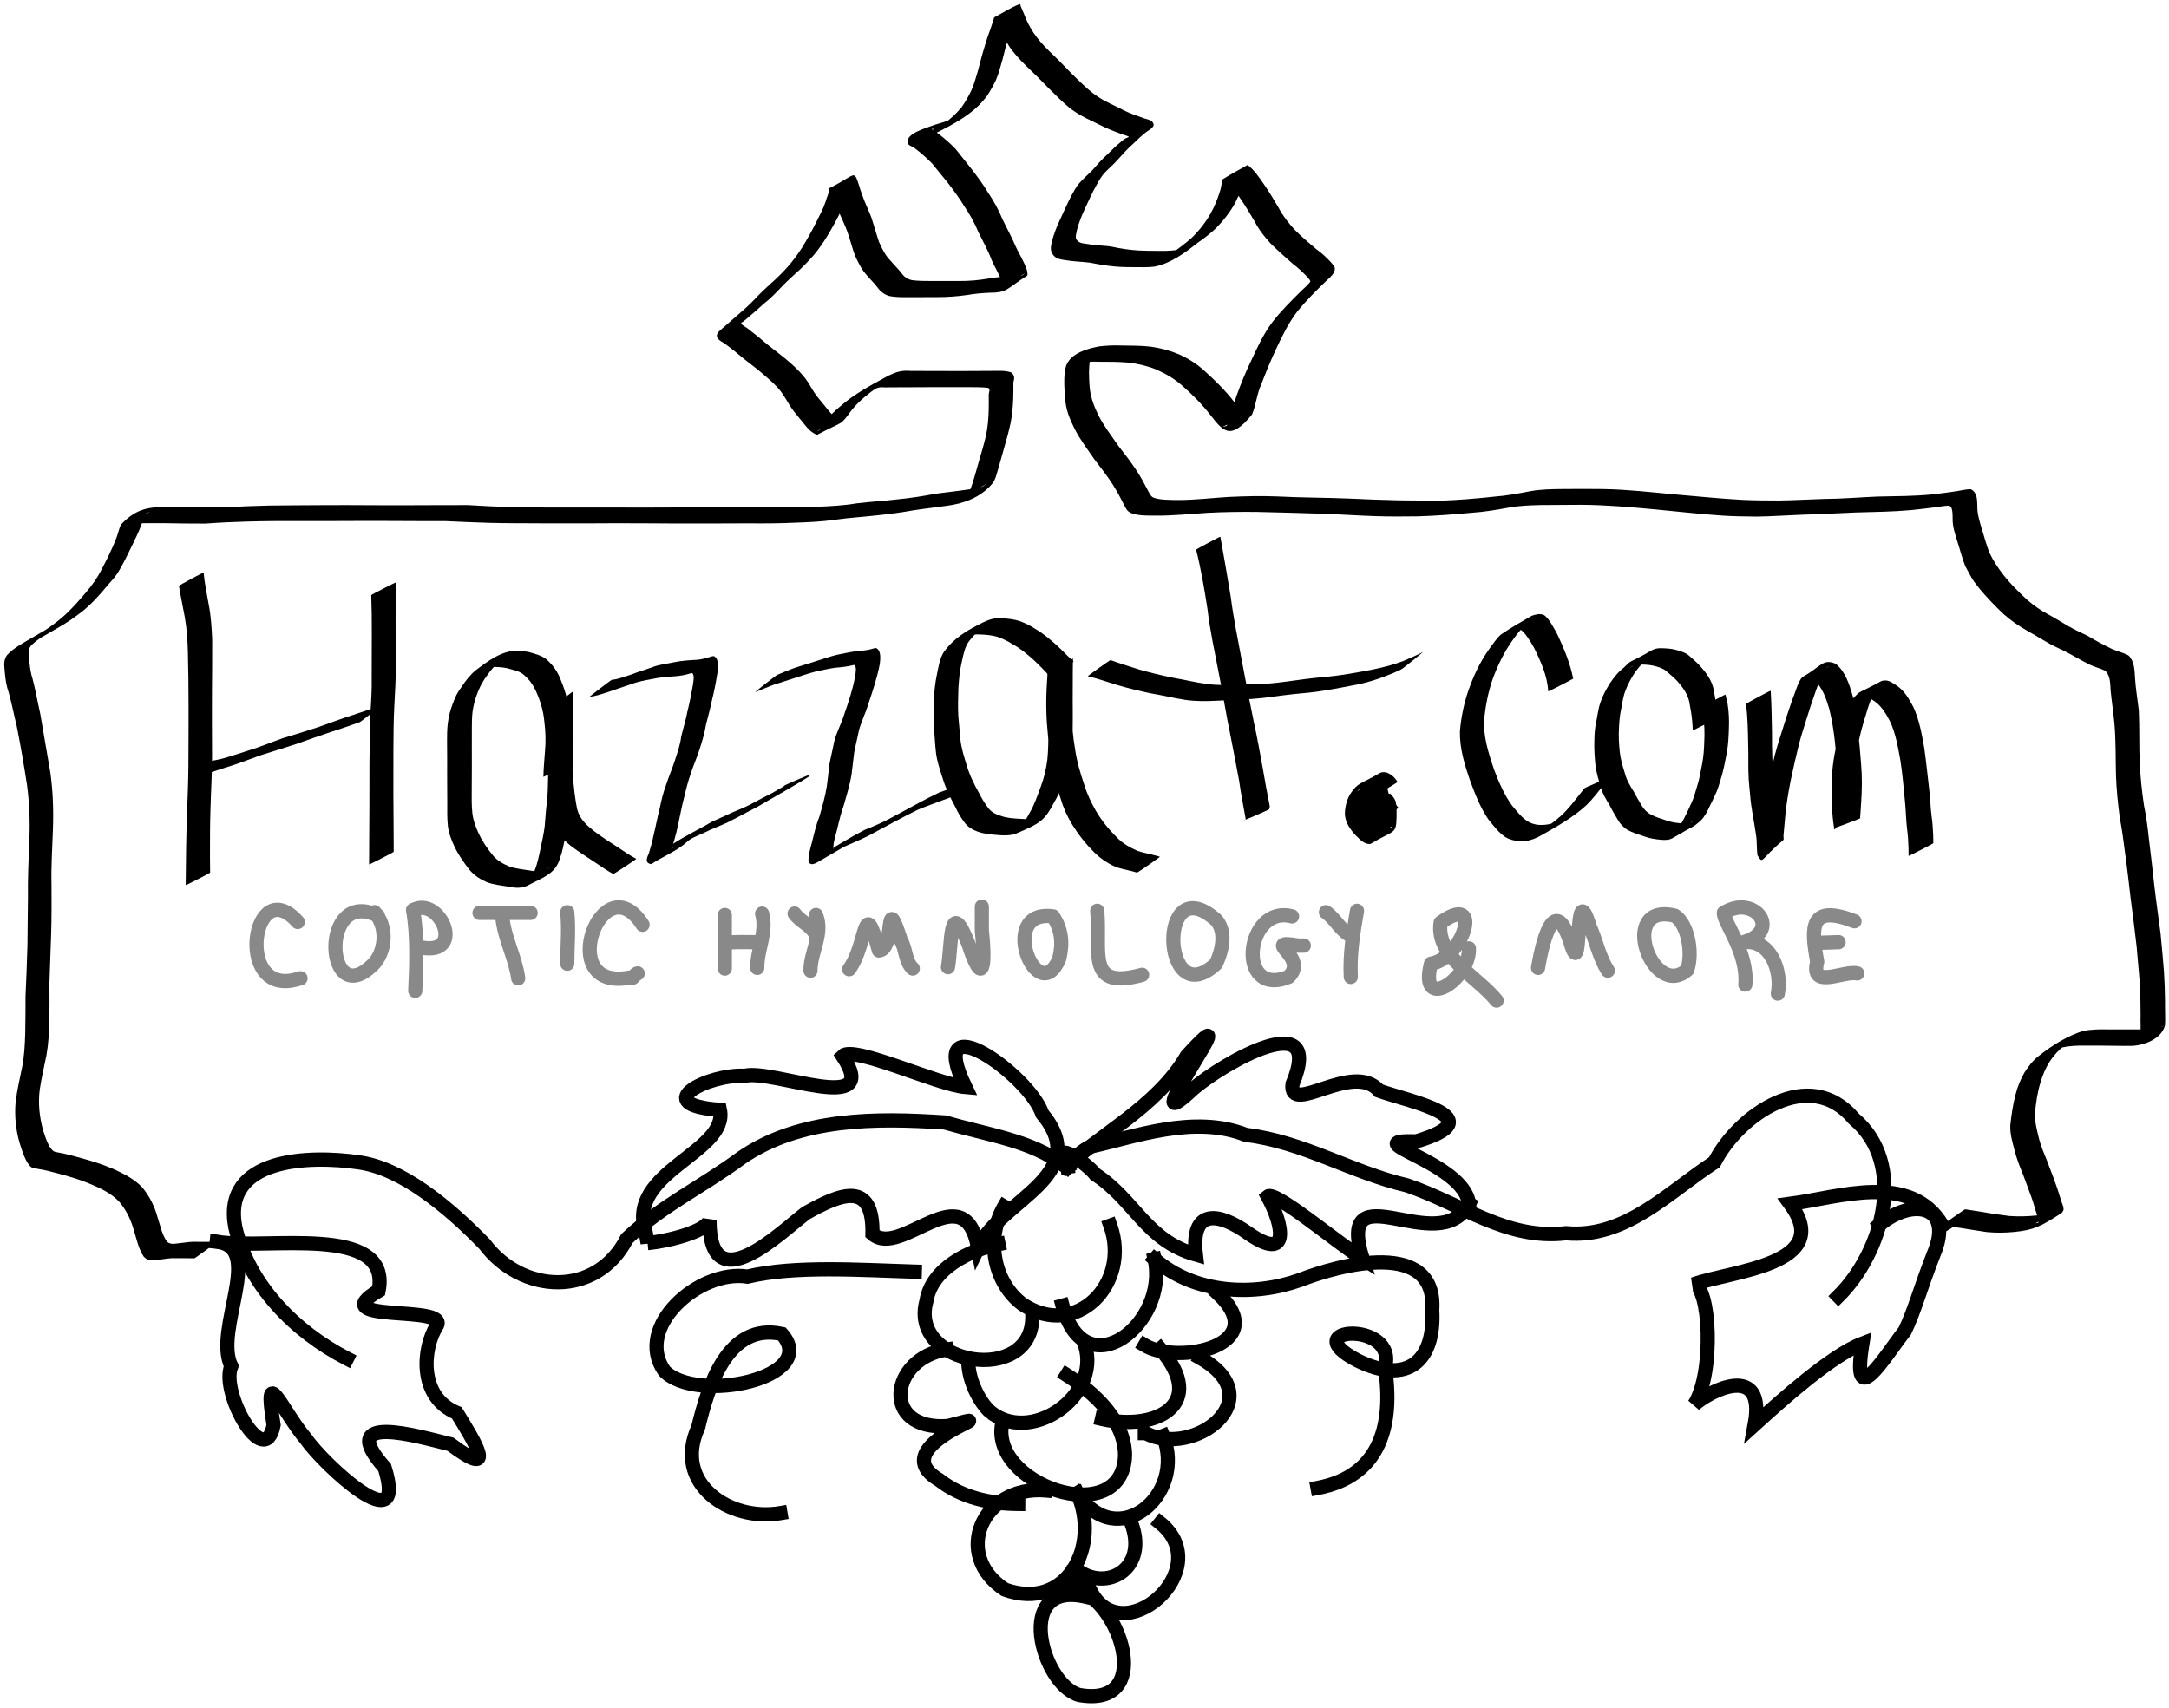 <?xml version="1.0" encoding="UTF-8" standalone="no"?>
<svg
   width="287"
   height="226"
   viewBox="0 0 75.935 59.796"
   version="1.1">
	<defs
	   id="defs2">
		<filter
		   style="color-interpolation-filters:sRGB"
		   id="filter8977"
		   x="-0.002"
		   y="-0.003"
		   width="1.004"
		   height="1.006">
			<feGaussianBlur
			   stdDeviation="0.059"
			   id="feGaussianBlur8979" />
		</filter>
		<filter
		   style="color-interpolation-filters:sRGB"
		   id="filter8981"
		   x="-0.002"
		   y="-0.012"
		   width="1.005"
		   height="1.023">
			<feGaussianBlur
			   stdDeviation="0.059"
			   id="feGaussianBlur8983" />
		</filter>
		<filter
		   style="color-interpolation-filters:sRGB"
		   id="filter8985"
		   x="-0.007"
		   y="-0.017"
		   width="1.015"
		   height="1.034">
			<feGaussianBlur
			   stdDeviation="0.059"
			   id="feGaussianBlur8987" />
		</filter>
		<filter
		   style="color-interpolation-filters:sRGB"
		   id="filter8989"
		   x="-0.007"
		   y="-0.115"
		   width="1.013"
		   height="1.229">
			<feGaussianBlur
			   stdDeviation="0.053"
			   id="feGaussianBlur8991" />
		</filter>
	</defs>
	<g
	   id="layer1"
	   transform="matrix(0.99,0,0,0.997,-1.9168611e-4,1.6260183e-4)">
		<g
		   id="g9142"
		   transform="translate(-59.694,-74.716)">
			<path
			   style="mix-blend-mode:normal;fill:#000000;fill-opacity:1;stroke-width:0.565;paint-order:stroke fill markers;filter:url(#filter8977)"
			   id="path1618"
			   d="m 67.359,118.327 c -0.223,0.004 -0.447,0.004 -0.67,0.003 -0.205,-0.013 -0.407,0.017 -0.609,0.043 -0.175,0.013 -0.322,0.072 -0.473,-0.038 -0.188,-0.253 -0.243,-0.58 -0.344,-0.874 -0.103,-0.383 -0.28,-0.725 -0.528,-1.032 -0.287,-0.307 -0.665,-0.491 -1.042,-0.662 -0.349,-0.148 -0.709,-0.263 -1.074,-0.363 -0.27,-0.072 -0.538,-0.152 -0.814,-0.202 -0.028,-0.005 -0.175,-0.029 -0.205,-0.048 -0.193,-0.122 -0.309,-0.526 -0.377,-0.728 -0.135,-0.47 -0.185,-0.956 -0.124,-1.44 0.06,-0.403 0.153,-0.8 0.236,-1.199 0.072,-0.402 0.094,-0.812 0.106,-1.22 0.007,-0.437 0.004,-0.875 0.001,-1.312 0.015,-0.591 0.047,-1.18 0.062,-1.771 0.019,-0.565 0.013,-1.13 0.012,-1.696 -0.017,-0.646 0.027,-1.29 0.05,-1.935 0.024,-0.667 0.002,-1.333 -0.089,-1.993 -0.124,-0.689 -0.234,-1.38 -0.358,-2.069 -0.092,-0.403 -0.162,-0.81 -0.267,-1.21 -0.072,-0.226 -0.108,-0.459 -0.123,-0.695 -0.012,-0.224 -0.077,-0.382 0.113,-0.544 0.228,-0.213 0.512,-0.359 0.78,-0.516 -0.224,0.129 -0.448,0.257 -0.671,0.388 -0.048,0.028 0.097,-0.052 0.145,-0.079 0.049,-0.027 0.098,-0.053 0.146,-0.081 0.685,-0.398 0.794,-0.438 1.256,-0.784 0.358,-0.263 0.659,-0.589 0.943,-0.928 0.135,-0.167 0.296,-0.318 0.413,-0.5 0.19,-0.295 0.336,-0.622 0.495,-0.934 0.123,-0.257 0.255,-0.512 0.352,-0.78 0.06,-0.163 0.05,-0.245 0.16,-0.38 0.386,-0.167 -0.142,0.057 -0.626,0.399 -0.039,0.028 0.093,-0.022 0.141,-0.029 0.181,-0.027 0.365,-0.025 0.548,-0.028 0.403,-0.004 0.806,0.004 1.209,0.01 0.278,0.006 0.557,0.003 0.835,0.004 0.495,-0.036 0.99,-0.059 1.486,-0.072 0.643,-0.018 1.286,-0.019 1.929,-0.017 0.538,7.94e-4 1.077,0.004 1.615,-0.002 0.677,-0.004 1.355,-0.002 2.032,0.002 0.477,0.004 0.953,0.003 1.43,0.003 0.521,0.022 1.042,0.049 1.564,0.062 0.603,0.016 1.206,0.011 1.809,0.016 0.55,0.004 1.101,-0.001 1.652,0.001 0.645,-0.006 1.291,-0.005 1.936,-0.002 0.435,0.003 0.871,0.005 1.306,0.007 0.354,7.93e-4 0.708,5.29e-4 1.062,-7.94e-4 0.463,0.002 0.925,-0.005 1.388,-0.005 0.537,0.006 1.074,0.003 1.611,-0.022 0.48,-0.017 0.958,-0.035 1.433,-0.104 0.483,-0.069 0.971,-0.097 1.456,-0.151 0.438,-0.045 0.874,-0.1 1.307,-0.178 0.391,-0.062 0.785,-0.101 1.176,-0.159 0.599,-0.074 1.199,-0.286 1.615,-0.768 0.134,-0.157 0.162,-0.367 0.227,-0.556 0.061,-0.222 0.127,-0.443 0.188,-0.665 0.091,-0.302 0.173,-0.606 0.241,-0.914 0.06,-0.29 0.083,-0.585 0.095,-0.881 0.006,-0.185 0.006,-0.37 0.005,-0.555 0.04,-0.142 0.049,-0.25 -0.076,-0.346 -0.211,-0.075 -0.446,-0.055 -0.667,-0.055 -0.376,0.001 -0.753,0.003 -1.129,0.005 -0.331,-5.29e-4 -0.663,-0.003 -0.994,-0.002 -0.26,7.93e-4 -0.521,-0.001 -0.781,-0.003 -0.313,-0.023 -0.48,0.031 -0.767,0.164 -0.595,0.326 -1.211,0.638 -1.72,1.091 -0.191,0.147 -0.353,0.325 -0.499,0.516 -0.095,0.086 -0.126,0.233 -0.23,0.31 -0.023,0.017 -0.101,0.049 -0.077,0.034 0.259,-0.158 0.522,-0.31 0.783,-0.465 -0.166,-0.002 -0.287,-0.147 -0.385,-0.265 -0.131,-0.159 -0.262,-0.319 -0.393,-0.479 -0.134,-0.167 -0.229,-0.359 -0.347,-0.536 -0.167,-0.242 -0.375,-0.447 -0.594,-0.641 -0.267,-0.235 -0.557,-0.442 -0.834,-0.664 -0.227,-0.196 -0.462,-0.383 -0.701,-0.565 -0.019,-0.022 -0.259,-0.134 -0.207,-0.194 0.013,-0.015 0.036,-0.017 0.053,-0.029 0.028,-0.02 0.053,-0.043 0.079,-0.064 0.228,-0.192 0.456,-0.385 0.677,-0.586 0.197,-0.153 0.373,-0.328 0.545,-0.508 0.175,-0.189 0.365,-0.363 0.556,-0.536 0.235,-0.201 0.447,-0.424 0.653,-0.655 0.172,-0.206 0.326,-0.422 0.466,-0.651 0.163,-0.268 0.316,-0.542 0.456,-0.823 0.142,-0.27 0.283,-0.536 0.376,-0.828 0.06,-0.077 0.087,-0.384 0.146,-0.44 0.005,-0.005 0.013,0.002 0.02,0.003 -1.339,0.715 -0.958,0.179 -0.802,0.575 0.03,0.077 0.056,0.157 0.083,0.235 0.044,0.173 0.12,0.336 0.177,0.505 0.088,0.198 0.18,0.392 0.257,0.595 0.1,0.279 0.17,0.566 0.272,0.845 0.116,0.25 0.238,0.501 0.427,0.704 0.12,0.144 0.258,0.271 0.371,0.42 0.103,0.145 0.232,0.242 0.399,0.298 0.237,0.051 0.481,0.046 0.721,0.046 0.325,-1.11e-4 0.651,-0.002 0.976,-0.003 0.361,0.001 0.722,-0.024 1.08,-0.075 0.252,-0.045 0.508,-0.067 0.763,-0.078 0.676,-0.008 0.566,-0.103 1.364,-0.609 0.013,-0.178 -0.071,-0.333 -0.145,-0.488 -0.087,-0.185 -0.193,-0.359 -0.278,-0.545 -0.135,-0.328 -0.316,-0.633 -0.466,-0.954 -0.133,-0.328 -0.308,-0.635 -0.507,-0.927 -0.175,-0.297 -0.386,-0.568 -0.595,-0.842 -0.185,-0.226 -0.363,-0.458 -0.549,-0.684 -0.191,-0.201 -0.405,-0.381 -0.625,-0.55 -0.037,-0.025 -0.074,-0.049 -0.111,-0.074 -0.028,-0.018 -0.057,-0.035 -0.083,-0.056 -0.009,-0.008 -0.033,-0.026 -0.022,-0.029 0.019,-0.005 0.072,0.009 0.056,0.02 -0.516,0.354 -1.08,0.62 -0.697,0.436 0.185,-0.071 0.379,-0.117 0.561,-0.195 0.484,-0.239 0.974,-0.48 1.409,-0.802 0.234,-0.171 0.438,-0.373 0.615,-0.602 0.122,-0.185 0.232,-0.378 0.326,-0.578 0.098,-0.227 0.155,-0.468 0.227,-0.704 0.07,-0.278 0.138,-0.555 0.228,-0.827 0.061,-0.218 0.141,-0.428 0.224,-0.638 0.043,-0.076 0.078,-0.344 0.13,-0.397 0.009,-0.009 0.026,-0.003 0.039,-0.004 -0.958,0.53 -0.976,0.193 -0.786,0.585 0.056,0.115 0.103,0.233 0.155,0.35 0.099,0.222 0.216,0.431 0.368,0.621 0.195,0.25 0.423,0.471 0.65,0.69 0.286,0.258 0.54,0.548 0.822,0.809 0.235,0.23 0.463,0.462 0.74,0.64 0.263,0.177 0.556,0.301 0.839,0.442 0.25,0.131 0.515,0.231 0.779,0.329 0.003,0.011 0.365,0.1 0.262,0.121 -0.106,0.031 -0.207,0.108 -0.287,0.185 -0.16,0.125 -0.3,0.274 -0.448,0.414 -0.205,0.179 -0.381,0.386 -0.563,0.588 -0.143,0.137 -0.29,0.267 -0.423,0.414 -0.132,0.142 -0.212,0.314 -0.307,0.48 -0.142,0.277 -0.266,0.563 -0.4,0.843 -0.116,0.249 -0.216,0.505 -0.28,0.772 -0.045,0.194 -0.054,0.315 0.078,0.47 0.114,0.117 0.271,0.131 0.425,0.153 0.278,0.048 0.561,0.051 0.841,0.085 0.3,0.058 0.601,0.11 0.906,0.137 0.24,0.021 0.481,0.022 0.722,0.023 0.219,0.003 0.437,0.005 0.655,-0.019 0.576,-0.108 1.071,-0.476 1.528,-0.832 0.234,-0.163 0.462,-0.335 0.668,-0.531 0.263,-0.269 0.495,-0.565 0.676,-0.895 0.022,-0.048 0.043,-0.097 0.066,-0.145 0.046,-0.094 0.086,-0.156 0.128,-0.251 0.049,-0.112 0.079,-0.232 0.118,-0.348 0.059,-0.133 0.055,-0.282 0.087,-0.421 0.005,-0.022 0.045,-0.075 0.025,-0.063 -0.272,0.155 -0.53,0.335 -0.795,0.502 0.021,0.006 0.044,0.007 0.062,0.019 0.191,0.12 0.349,0.383 0.476,0.564 0.185,0.266 0.35,0.543 0.515,0.821 0.148,0.287 0.346,0.534 0.563,0.77 0.254,0.248 0.521,0.483 0.789,0.717 0.182,0.134 0.345,0.287 0.5,0.45 0.009,0.01 0.111,0.123 0.114,0.151 0.006,0.056 -0.294,0.316 -0.332,0.352 -0.355,0.353 -0.714,0.703 -1.02,1.1 -0.308,0.411 -0.525,0.878 -0.741,1.341 -0.194,0.399 -0.364,0.808 -0.514,1.226 -0.072,0.214 -0.149,0.426 -0.208,0.644 -0.048,0.177 -0.045,0.271 -0.151,0.423 -0.392,0.104 0.121,-0.025 0.711,-0.449 0.025,-0.018 -0.058,-0.02 -0.083,-0.037 -0.041,-0.028 -0.078,-0.062 -0.115,-0.096 -0.133,-0.125 -0.161,-0.168 -0.278,-0.309 -0.301,-0.381 -0.649,-0.717 -1.01,-1.04 -0.273,-0.251 -0.582,-0.441 -0.919,-0.59 -0.32,-0.132 -0.654,-0.217 -0.996,-0.264 -0.346,-0.037 -0.695,-0.036 -1.043,-0.04 -0.258,-0.01 -0.513,0.001 -0.769,0.032 -0.428,0.078 -0.995,0.242 -1.163,0.664 -0.023,0.057 -0.038,0.163 -0.049,0.222 -0.044,0.301 -0.017,0.604 0.005,0.905 0.023,0.428 0.158,0.746 0.348,1.122 0.192,0.374 0.453,0.706 0.689,1.053 0.23,0.296 0.46,0.589 0.663,0.904 0.15,0.241 0.286,0.492 0.413,0.746 0.035,0.061 0.069,0.135 0.127,0.18 0.223,0.171 0.72,0.141 0.983,0.147 0.601,0.005 1.199,-0.06 1.799,-0.097 0.575,-0.032 1.15,-0.037 1.726,-0.034 0.841,0.023 1.682,0.039 2.523,0.069 0.589,0.025 1.177,0.066 1.766,0.082 0.485,0.017 0.97,0.009 1.455,0.005 0.64,-0.02 1.28,-0.068 1.918,-0.128 0.43,-0.028 0.854,-0.102 1.278,-0.177 0.371,-0.069 0.749,-0.081 1.125,-0.091 0.489,-0.006 0.978,-0.005 1.467,-0.009 0.862,0.007 1.722,0.082 2.58,0.161 0.763,0.069 1.524,0.159 2.289,0.212 0.439,0.032 0.878,0.037 1.318,0.041 0.534,-0.007 1.067,-0.047 1.601,-0.066 0.63,-0.016 1.26,-0.053 1.89,-0.078 0.653,-0.018 1.306,-0.026 1.957,-0.083 0.288,-0.033 0.577,-0.06 0.864,-0.1 0.152,-0.021 0.299,-0.049 0.452,-0.058 0.021,0.006 0.044,0.007 0.064,0.018 0.103,0.059 0.09,0.341 0.093,0.439 -0.007,0.274 0.086,0.538 0.165,0.797 0.097,0.292 0.169,0.59 0.283,0.876 0.105,0.18 0.193,0.373 0.313,0.544 0.011,0.015 0.2,0.256 0.215,0.274 0.256,0.3 0.53,0.583 0.817,0.853 0.247,0.219 0.52,0.41 0.807,0.571 0.227,0.134 0.458,0.259 0.683,0.395 0.217,0.131 0.447,0.236 0.676,0.342 0.285,0.145 0.556,0.311 0.843,0.453 0.189,0.1 0.4,0.144 0.592,0.236 0.185,0.171 0.177,0.46 0.192,0.694 0.038,0.384 0.098,0.766 0.134,1.151 0.054,0.607 0.04,1.216 0.056,1.824 0.016,0.506 0.071,1.011 0.137,1.513 0.075,0.382 0.127,0.768 0.175,1.154 0.079,0.548 0.141,1.098 0.205,1.648 0.073,0.563 0.148,1.127 0.212,1.691 0.036,0.443 0.083,0.884 0.113,1.327 0.024,0.363 0.025,0.726 0.028,1.09 -0.012,0.262 0.022,0.53 -0.017,0.79 0.126,-0.008 -0.175,0.158 -0.128,0.13 1.343,-0.808 1.003,-0.497 0.657,-0.428 -0.203,0.021 -0.409,0.014 -0.613,0.014 -0.356,0.001 -0.712,0.002 -1.068,-3e-5 -0.284,-0.01 -0.566,0.004 -0.847,0.048 -0.576,0.181 -1.104,0.506 -1.578,0.879 -0.213,0.157 -0.366,0.364 -0.51,0.583 -0.148,0.256 -0.246,0.499 -0.319,0.784 -0.093,0.35 -0.145,0.71 -0.184,1.07 -0.014,0.3 0.073,0.589 0.148,0.876 0.076,0.306 0.195,0.596 0.314,0.887 0.091,0.253 0.192,0.5 0.28,0.754 0.076,0.2 0.125,0.409 0.193,0.611 0.01,0.054 0.123,0.259 0.039,0.302 -0.024,0.013 -0.053,0.011 -0.08,0.016 1.375,-0.761 0.834,-0.448 0.475,-0.354 -0.158,0.041 -0.317,0.062 -0.479,0.082 -0.31,0.031 -0.621,0.037 -0.932,0.014 -0.313,-0.04 -0.627,-0.083 -0.937,-0.14 -0.205,-0.036 -0.412,-0.059 -0.617,-0.094 -0.008,-0.011 -0.809,0.55 -0.801,0.561 v 0 c 0.206,0.036 0.413,0.062 0.621,0.091 0.314,0.056 0.63,0.096 0.945,0.147 0.315,0.029 0.63,0.028 0.946,-0.002 0.734,-0.068 0.97,-0.202 1.698,-0.665 0.019,-0.027 0.045,-0.051 0.058,-0.081 0.047,-0.107 -0.048,-0.252 -0.071,-0.352 -0.07,-0.201 -0.125,-0.407 -0.201,-0.607 -0.087,-0.256 -0.195,-0.503 -0.285,-0.758 -0.116,-0.286 -0.242,-0.569 -0.313,-0.872 -0.068,-0.278 -0.144,-0.559 -0.128,-0.849 0.034,-0.356 0.084,-0.712 0.19,-1.055 0.078,-0.266 0.185,-0.523 0.336,-0.757 0.145,-0.212 0.313,-0.401 0.521,-0.554 0.275,-0.209 0.79,-0.493 -0.493,0.25 -0.043,0.025 0.087,-0.049 0.131,-0.07 0.043,-0.021 0.088,-0.041 0.132,-0.06 0.04,-0.017 0.08,-0.032 0.121,-0.047 0.277,-0.062 0.562,-0.074 0.845,-0.069 0.353,-8e-4 0.706,1.7e-4 1.059,0.006 0.205,0.003 0.409,0.006 0.614,0.002 0.456,-0.03 1.036,-0.265 1.142,-0.729 0.016,-0.264 -0.005,-0.529 0.001,-0.794 -0.003,-0.364 -0.015,-0.728 -0.039,-1.091 -0.034,-0.443 -0.077,-0.886 -0.119,-1.329 -0.073,-0.562 -0.156,-1.122 -0.221,-1.685 -0.061,-0.552 -0.123,-1.103 -0.193,-1.654 -0.041,-0.389 -0.091,-0.776 -0.172,-1.158 -0.075,-0.495 -0.126,-0.994 -0.152,-1.494 -0.025,-0.614 -0.004,-1.23 -0.032,-1.843 -0.043,-0.382 -0.111,-0.762 -0.134,-1.146 -0.015,-0.277 -0.021,-0.581 -0.23,-0.789 -0.19,-0.102 -0.403,-0.144 -0.599,-0.234 -0.289,-0.138 -0.569,-0.289 -0.844,-0.453 -0.225,-0.108 -0.453,-0.212 -0.671,-0.334 -0.227,-0.136 -0.455,-0.27 -0.685,-0.4 -0.289,-0.146 -0.556,-0.333 -0.8,-0.545 -0.285,-0.265 -0.566,-0.536 -0.808,-0.842 -0.198,-0.248 -0.373,-0.509 -0.51,-0.797 -0.114,-0.282 -0.186,-0.578 -0.281,-0.867 -0.073,-0.253 -0.155,-0.511 -0.148,-0.777 -0.008,-0.223 -0.001,-0.482 -0.235,-0.589 -0.165,0.003 -0.315,0.039 -0.477,0.066 -0.292,0.048 -0.587,0.078 -0.881,0.117 -0.645,0.062 -1.291,0.062 -1.938,0.075 -0.633,0.027 -1.264,0.081 -1.898,0.085 -0.527,0.015 -1.053,0.046 -1.579,0.054 -0.444,2.64e-4 -0.888,-0.003 -1.332,-0.024 -0.775,-0.041 -1.546,-0.123 -2.319,-0.187 -0.85,-0.077 -1.699,-0.176 -2.553,-0.191 -0.485,-0.004 -0.971,-0.007 -1.456,-0.001 -0.377,0.004 -0.756,0.008 -1.128,0.074 -0.427,0.08 -0.852,0.162 -1.286,0.193 -0.638,0.069 -1.279,0.122 -1.921,0.143 -0.48,-0.004 -0.96,-0.01 -1.439,-0.013 -0.597,-0.013 -1.193,-0.035 -1.79,-0.063 -0.839,-0.035 -1.68,-0.03 -2.518,-0.074 -0.572,-0.023 -1.144,-0.01 -1.716,0.017 -0.601,0.035 -1.2,0.11 -1.803,0.109 -0.2,-0.004 -0.727,0.007 -0.905,-0.107 -0.054,-0.034 -0.087,-0.104 -0.118,-0.155 -0.133,-0.255 -0.269,-0.51 -0.425,-0.751 -0.207,-0.313 -0.436,-0.609 -0.669,-0.903 -0.236,-0.341 -0.491,-0.672 -0.686,-1.039 -0.171,-0.347 -0.307,-0.7 -0.325,-1.092 -0.02,-0.295 -0.031,-0.594 0.021,-0.887 0.02,-0.075 0.025,-0.121 0.071,-0.186 0.015,-0.021 0.079,-0.068 0.056,-0.056 -1.471,0.769 -0.91,0.447 -0.581,0.365 0.256,-0.029 0.51,-0.061 0.768,-0.045 0.346,-0.001 0.693,-7.94e-4 1.037,0.029 0.337,0.039 0.665,0.114 0.981,0.24 0.331,0.144 0.64,0.319 0.914,0.558 0.362,0.315 0.701,0.65 0.997,1.029 0.448,0.554 0.698,0.957 1.483,-0.002 0.145,-0.338 0.172,-0.735 0.333,-1.071 0.156,-0.412 0.325,-0.818 0.513,-1.216 0.215,-0.458 0.438,-0.917 0.747,-1.32 0.317,-0.392 0.677,-0.746 1.041,-1.094 0.122,-0.118 0.342,-0.28 0.286,-0.481 -0.008,-0.029 -0.112,-0.147 -0.126,-0.163 -0.157,-0.168 -0.321,-0.323 -0.511,-0.456 -0.27,-0.226 -0.54,-0.453 -0.788,-0.703 -0.208,-0.234 -0.406,-0.474 -0.551,-0.755 -0.168,-0.279 -0.332,-0.56 -0.52,-0.827 -0.171,-0.244 -0.339,-0.497 -0.577,-0.681 -0.298,0.17 -0.604,0.326 -0.893,0.511 -0.021,0.013 -0.01,0.049 -0.014,0.073 -0.023,0.137 -0.044,0.274 -0.093,0.404 -0.081,0.252 -0.185,0.492 -0.313,0.724 -0.184,0.319 -0.413,0.609 -0.681,0.863 -0.217,0.188 -0.448,0.359 -0.681,0.528 -0.284,0.212 -0.799,0.493 0.491,-0.24 0.071,-0.04 -0.146,0.075 -0.224,0.099 -0.035,0.011 -0.07,0.018 -0.105,0.027 -0.216,0.029 -0.431,0.034 -0.648,0.029 -0.24,1.93e-4 -0.481,-0.001 -0.721,-0.014 -0.305,-0.021 -0.607,-0.065 -0.906,-0.129 -0.274,-0.05 -0.555,-0.039 -0.83,-0.091 -0.128,-0.024 -0.273,-0.017 -0.381,-0.1 -0.002,-0.003 -0.057,-0.062 -0.062,-0.071 -0.045,-0.095 0.01,-0.215 0.02,-0.311 0.066,-0.259 0.165,-0.508 0.278,-0.749 0.135,-0.283 0.26,-0.571 0.416,-0.843 0.093,-0.162 0.18,-0.326 0.314,-0.459 0.136,-0.141 0.287,-0.267 0.419,-0.414 0.18,-0.202 0.361,-0.402 0.565,-0.58 0.148,-0.143 0.298,-0.283 0.459,-0.411 0.096,-0.068 0.235,-0.129 0.268,-0.249 -0.021,-0.173 -0.205,-0.19 -0.345,-0.234 -0.263,-0.098 -0.532,-0.182 -0.78,-0.314 -0.277,-0.147 -0.573,-0.257 -0.832,-0.435 -0.275,-0.172 -0.505,-0.396 -0.739,-0.62 -0.279,-0.263 -0.536,-0.548 -0.814,-0.813 -0.227,-0.213 -0.451,-0.432 -0.638,-0.682 -0.144,-0.185 -0.26,-0.385 -0.356,-0.599 -0.065,-0.149 -0.12,-0.303 -0.191,-0.449 -0.016,-0.033 -0.018,-0.11 -0.052,-0.097 -0.313,0.122 -0.597,0.31 -0.895,0.465 -0.048,0.146 -0.09,0.294 -0.142,0.438 -0.082,0.21 -0.15,0.424 -0.213,0.64 -0.085,0.274 -0.155,0.552 -0.229,0.829 -0.069,0.234 -0.136,0.47 -0.239,0.691 -0.098,0.192 -0.203,0.383 -0.331,0.557 -0.18,0.22 -0.39,0.412 -0.623,0.575 -0.312,0.208 -0.411,0.27 0.623,-0.341 0.032,-0.019 -0.069,0.027 -0.103,0.043 -0.088,0.04 -0.167,0.094 -0.256,0.132 -0.176,0.094 -0.367,0.143 -0.557,0.198 -0.337,0.125 -1.098,0.318 -0.98,0.664 0.031,0.09 0.185,0.106 0.241,0.169 0.217,0.16 0.42,0.342 0.611,0.533 0.188,0.223 0.367,0.452 0.554,0.676 0.211,0.27 0.413,0.545 0.593,0.837 0.198,0.286 0.364,0.593 0.499,0.914 0.155,0.317 0.335,0.624 0.457,0.956 0.082,0.189 0.188,0.364 0.273,0.551 0.054,0.114 0.156,0.267 0.093,0.393 0.267,-0.152 0.531,-0.308 0.8,-0.456 0.022,-0.012 -0.036,0.035 -0.058,0.047 -0.124,0.07 -0.274,0.039 -0.409,0.05 -0.259,0.009 -0.519,0.025 -0.775,0.072 -0.355,0.06 -0.714,0.095 -1.074,0.09 -0.324,-3.7e-5 -0.647,7.94e-4 -0.971,2.64e-4 -0.233,-0.001 -0.466,0.001 -0.697,-0.031 -0.156,-0.034 -0.27,-0.113 -0.364,-0.244 -0.115,-0.153 -0.258,-0.282 -0.38,-0.429 -0.189,-0.184 -0.306,-0.426 -0.414,-0.663 -0.097,-0.281 -0.173,-0.567 -0.267,-0.849 -0.075,-0.203 -0.167,-0.396 -0.25,-0.595 -0.059,-0.168 -0.132,-0.332 -0.177,-0.505 -0.214,-0.627 -0.085,-0.43 -1.06,0.054 -0.003,0.159 -0.097,0.311 -0.131,0.463 -0.097,0.285 -0.243,0.545 -0.378,0.813 -0.142,0.278 -0.296,0.55 -0.461,0.815 -0.144,0.223 -0.301,0.436 -0.475,0.637 -0.204,0.229 -0.421,0.444 -0.653,0.644 -0.193,0.175 -0.383,0.353 -0.56,0.545 -0.172,0.177 -0.354,0.343 -0.543,0.5 -0.224,0.201 -0.456,0.392 -0.681,0.592 -0.025,0.03 -0.058,0.055 -0.076,0.089 -0.092,0.174 0.11,0.277 0.23,0.346 0.244,0.175 0.479,0.362 0.709,0.556 0.278,0.217 0.563,0.426 0.825,0.664 0.215,0.186 0.425,0.379 0.576,0.623 0.122,0.178 0.217,0.373 0.352,0.543 0.128,0.163 0.263,0.319 0.392,0.48 0.12,0.151 0.251,0.287 0.437,0.354 0.988,-0.521 0.789,-0.286 1.216,-0.859 0.146,-0.183 0.314,-0.347 0.496,-0.495 0.126,-0.105 0.254,-0.202 0.39,-0.294 0.051,-0.034 0.207,-0.13 0.153,-0.101 -0.014,0.008 -1.063,0.604 -0.474,0.269 0.136,-0.068 0.288,-0.162 0.442,-0.187 0.092,-0.015 0.191,0.013 0.284,-2.65e-4 0.263,-0.001 0.526,-0.003 0.788,-0.003 0.334,5.29e-4 0.669,-0.002 1.003,-0.004 0.374,1.8e-4 0.747,-6.4e-5 1.121,2.65e-4 0.207,0.002 0.415,8.9e-5 0.621,0.023 0.107,0.03 0.023,0.174 0.03,0.254 0.001,0.183 0.003,0.365 -0.002,0.548 -0.01,0.288 -0.032,0.577 -0.093,0.86 -0.07,0.308 -0.162,0.611 -0.252,0.914 -0.064,0.221 -0.124,0.443 -0.192,0.663 -0.059,0.184 -0.102,0.378 -0.248,0.516 -0.289,0.25 -0.042,0.029 0.684,-0.368 0.036,-0.02 -0.064,0.052 -0.1,0.07 -0.161,0.079 -0.351,0.083 -0.523,0.114 -0.39,0.06 -0.783,0.096 -1.174,0.153 -0.435,0.081 -0.872,0.15 -1.313,0.191 -0.482,0.059 -0.968,0.083 -1.45,0.142 -0.477,0.079 -0.956,0.105 -1.439,0.121 -0.536,0.026 -1.071,0.027 -1.608,0.025 -0.458,-2.49e-4 -0.916,-0.007 -1.374,-0.005 -0.353,-0.001 -0.707,-0.002 -1.06,-7.94e-4 -0.441,0.002 -0.883,0.004 -1.324,0.007 -0.644,0.003 -1.288,0.004 -1.931,-0.001 -0.552,0.003 -1.103,-0.002 -1.655,0.001 -0.602,0.003 -1.205,-0.002 -1.807,-0.014 -0.52,-0.014 -1.038,-0.04 -1.557,-0.071 -0.48,-1.48e-4 -0.959,-5.29e-4 -1.439,0.003 -0.679,0.004 -1.357,0.006 -2.036,0.001 -0.537,-0.006 -1.074,-0.003 -1.611,-0.002 -0.643,0.004 -1.286,0.006 -1.929,0.014 -0.488,0.014 -0.977,0.025 -1.465,0.06 -0.279,2.4e-5 -0.557,-0.003 -0.836,-0.002 -0.405,-5.1e-5 -0.81,-0.002 -1.215,-0.008 -0.689,7.94e-4 -1.159,0.006 -1.74,0.621 -0.061,0.126 -0.085,0.254 -0.131,0.386 -0.091,0.262 -0.214,0.512 -0.333,0.762 -0.101,0.198 -0.234,0.467 -0.349,0.657 -0.167,0.277 -0.375,0.524 -0.589,0.766 -0.289,0.336 -0.6,0.653 -0.961,0.912 -0.051,0.037 -0.101,0.075 -0.152,0.112 -0.049,0.035 -0.2,0.13 -0.147,0.102 0.234,-0.126 0.462,-0.264 0.693,-0.395 0.048,-0.027 -0.095,0.057 -0.144,0.084 -0.049,0.027 -0.101,0.05 -0.149,0.078 -0.329,0.187 -0.655,0.378 -0.983,0.567 -0.275,0.161 -0.564,0.315 -0.783,0.551 -0.145,0.216 -0.092,0.368 -0.077,0.613 0.02,0.241 0.057,0.478 0.139,0.708 0.11,0.393 0.187,0.795 0.286,1.191 0.136,0.684 0.254,1.372 0.362,2.062 0.086,0.656 0.109,1.319 0.078,1.981 -0.027,0.645 -0.056,1.291 -0.047,1.937 -0.003,0.565 -0.01,1.131 -0.018,1.696 -0.016,0.593 -0.041,1.185 -0.068,1.777 -0.002,0.438 -5.29e-4,0.876 -0.011,1.314 -0.013,0.403 -0.031,0.808 -0.112,1.204 -0.083,0.4 -0.175,0.799 -0.227,1.205 -0.045,0.497 0.006,0.993 0.149,1.473 0.076,0.234 0.201,0.66 0.4,0.821 0.031,0.025 0.181,0.052 0.215,0.059 0.278,0.04 0.547,0.116 0.819,0.187 0.362,0.098 0.722,0.202 1.067,0.35 0.368,0.155 0.74,0.328 1.017,0.625 0.249,0.292 0.41,0.629 0.514,0.999 0.1,0.315 0.164,0.655 0.353,0.931 0.185,0.173 0.286,0.126 0.52,0.104 0.201,-0.025 0.401,-0.067 0.604,-0.055 0.221,-8e-4 0.442,-0.002 0.662,0.003 0.008,0.011 0.809,-0.57 0.8,-0.581 z" />
			<g
			   id="g8959"
			   style="mix-blend-mode:normal;filter:url(#filter8981)">
				<path
				   style="fill:#000000;fill-opacity:1;stroke-width:0.565;paint-order:stroke fill markers"
				   id="path2396"
				   d="m 66.022,95.29 c 0.059,0.371 0.142,0.736 0.208,1.106 0.071,0.405 0.098,0.815 0.109,1.225 0.017,0.616 0.021,1.232 0.023,1.848 0.005,0.732 -0.005,1.464 -0.006,2.196 -0.007,0.641 -0.036,1.281 -0.061,1.921 -0.014,0.552 -0.024,1.104 -0.028,1.655 -0.002,0.187 -0.005,0.374 -0.006,0.561 0.006,0.012 0.87,-0.428 0.864,-0.44 v 0 c -0.001,-0.185 -0.004,-0.37 -0.005,-0.555 -3e-6,-0.549 -0.001,-1.098 0.016,-1.646 0.016,-0.641 0.061,-1.281 0.057,-1.922 -2.65e-4,-0.731 -0.01,-1.461 -0.003,-2.192 0.002,-0.623 0.012,-1.245 0.008,-1.868 -0.018,-0.413 -0.043,-0.826 -0.123,-1.232 -0.065,-0.374 -0.149,-0.745 -0.178,-1.124 -0.007,-0.012 -0.88,0.455 -0.874,0.467 z" />
				<path
				   style="fill:#000000;fill-opacity:1;stroke-width:0.565;paint-order:stroke fill markers"
				   id="path2398"
				   d="m 72.823,95.615 c 0.016,0.436 0.019,0.873 0.019,1.309 -0.002,0.512 -0.002,1.024 -0.004,1.536 0.011,0.481 -0.023,0.961 -0.051,1.442 -0.017,0.54 -0.023,1.081 -0.028,1.621 -0.003,0.504 -0.002,1.007 -0.002,1.511 2.52e-4,0.415 -0.003,0.83 -0.007,1.245 -0.001,0.266 -0.004,0.531 -0.004,0.797 0.006,0.012 0.878,-0.432 0.871,-0.444 v 0 c 6.3e-5,-0.264 -0.003,-0.529 -0.004,-0.793 -0.004,-0.412 -0.007,-0.825 -0.008,-1.237 -2.65e-4,-0.503 -5.29e-4,-1.007 0.001,-1.51 0.001,-0.54 0.005,-1.08 0.034,-1.619 0.023,-0.482 0.06,-0.963 0.047,-1.445 -0.001,-0.511 -0.002,-1.021 -0.004,-1.532 -5.3e-4,-0.443 0.003,-0.886 0.019,-1.328 -0.006,-0.012 -0.888,0.437 -0.881,0.449 z" />
				<path
				   style="fill:#000000;fill-opacity:1;stroke-width:0.565;paint-order:stroke fill markers"
				   id="path2400"
				   d="m 66.375,102.027 c 0.422,-0.062 0.827,-0.201 1.231,-0.333 0.449,-0.132 0.885,-0.302 1.325,-0.459 0.403,-0.126 0.806,-0.249 1.208,-0.379 0.428,-0.148 0.855,-0.302 1.285,-0.443 0.333,-0.102 0.661,-0.221 0.99,-0.334 0.009,0.011 0.776,-0.59 0.768,-0.6 v 0 c -0.327,0.128 -0.665,0.233 -0.998,0.346 -0.435,0.132 -0.86,0.301 -1.291,0.446 -0.399,0.13 -0.801,0.251 -1.203,0.372 -0.445,0.156 -0.882,0.34 -1.336,0.471 -0.392,0.124 -0.782,0.266 -1.191,0.325 -0.008,-0.011 -0.798,0.578 -0.79,0.589 z" />
				<path
				   style="fill:#000000;fill-opacity:1;stroke-width:0.565;paint-order:stroke fill markers"
				   id="path2402"
				   d="m 79.791,101.55 c -0.018,-0.292 0.017,-0.585 0.042,-0.876 0.024,-0.356 0.013,-0.715 -0.032,-1.069 -0.036,-0.362 -0.15,-0.708 -0.29,-1.042 -0.096,-0.245 -0.246,-0.463 -0.439,-0.641 -0.15,-0.145 -0.333,-0.21 -0.528,-0.264 -0.182,-0.063 -0.372,-0.079 -0.562,-0.091 -0.556,0.001 -1.036,0.369 -1.468,0.692 -0.196,0.162 -0.349,0.355 -0.486,0.567 -0.143,0.178 -0.246,0.382 -0.32,0.597 -0.094,0.234 -0.152,0.476 -0.182,0.726 -0.021,0.193 -0.023,0.387 -0.023,0.58 4e-5,0.199 0.003,0.397 0.004,0.595 0.001,0.234 2.64e-4,0.469 -1.43e-4,0.703 0.002,0.286 0.005,0.573 0.004,0.859 -0.001,0.285 -0.008,0.568 0.023,0.852 0.036,0.263 0.132,0.504 0.247,0.741 0.138,0.283 0.323,0.541 0.517,0.787 0.167,0.196 0.377,0.331 0.611,0.432 0.239,0.089 0.493,0.113 0.743,0.154 0.247,0.046 0.431,0.074 0.67,-0.021 0.569,-0.299 1.013,-0.412 1.177,-0.978 0.09,-0.241 0.128,-0.496 0.186,-0.745 0.059,-0.262 0.112,-0.526 0.143,-0.793 0.015,-0.279 0.045,-0.555 0.079,-0.832 0.027,-0.296 0.034,-0.594 0.038,-0.892 0.007,-0.321 2.65e-4,-0.641 -0.002,-0.962 -0.005,-0.456 -0.008,-0.911 0.002,-1.367 0.031,-0.419 0.189,-0.345 -0.872,0.404 -0.013,0.009 0.007,0.316 0.008,0.411 0.001,0.328 -7.94e-4,0.655 7.94e-4,0.983 0.007,0.439 -0.003,0.878 0.017,1.317 0.049,0.413 0.068,0.832 0.159,1.239 0.099,0.344 0.352,0.585 0.619,0.805 0.279,0.21 0.575,0.394 0.866,0.586 0.209,0.141 0.418,0.282 0.638,0.405 0.007,0.011 0.822,-0.521 0.815,-0.533 v 0 c -0.223,-0.115 -0.429,-0.256 -0.637,-0.396 -0.291,-0.185 -0.583,-0.371 -0.859,-0.579 -0.257,-0.203 -0.501,-0.418 -0.589,-0.747 -0.09,-0.4 -0.121,-0.81 -0.165,-1.216 -0.013,-0.44 -0.004,-0.88 -0.002,-1.321 0.002,-0.328 -5.29e-4,-0.656 7.94e-4,-0.984 0.001,-0.102 0.001,-0.204 0.004,-0.306 0.001,-0.038 0.04,-0.125 0.004,-0.114 -1.059,0.332 -0.905,0.081 -0.872,0.485 0.011,0.455 0.008,0.909 0.003,1.364 -0.002,0.322 -0.007,0.643 -0.007,0.965 -0.005,0.295 -0.01,0.591 -0.046,0.885 -0.034,0.276 -0.051,0.553 -0.075,0.83 -0.036,0.265 -0.094,0.525 -0.15,0.786 -0.053,0.25 -0.104,0.5 -0.196,0.739 -0.035,0.092 -0.072,0.17 -0.136,0.247 -0.021,0.025 -0.096,0.089 -0.066,0.074 0.414,-0.208 1.054,-0.602 0.679,-0.372 -0.23,0.14 -0.38,0.116 -0.637,0.072 -0.243,-0.04 -0.491,-0.062 -0.727,-0.136 -0.222,-0.092 -0.43,-0.201 -0.59,-0.388 -0.195,-0.237 -0.375,-0.49 -0.505,-0.768 -0.107,-0.228 -0.198,-0.462 -0.228,-0.714 -0.032,-0.279 -0.024,-0.559 -0.023,-0.839 -0.001,-0.288 0.002,-0.575 0.004,-0.863 -5.3e-4,-0.234 -0.002,-0.469 -0.001,-0.703 2.65e-4,-0.199 0.002,-0.398 0.001,-0.598 5.29e-4,-0.189 0.002,-0.379 0.024,-0.567 0.034,-0.243 0.097,-0.479 0.192,-0.706 0.083,-0.206 0.192,-0.398 0.327,-0.576 0.139,-0.204 0.303,-0.386 0.501,-0.534 0.327,-0.214 0.203,-0.13 -0.638,0.355 -0.033,0.019 0.066,-0.037 0.101,-0.053 0.097,-0.044 0.194,-0.056 0.299,-0.063 0.184,0.008 0.37,0.016 0.547,0.074 0.182,0.054 0.365,0.085 0.507,0.225 0.19,0.161 0.33,0.369 0.427,0.598 0.144,0.324 0.243,0.664 0.276,1.019 0.045,0.349 0.057,0.701 0.023,1.052 -0.021,0.297 -0.051,0.594 -0.056,0.892 0.006,0.013 0.889,-0.437 0.883,-0.45 z" />
				<path
				   style="fill:#000000;fill-opacity:1;stroke-width:0.565;paint-order:stroke fill markers"
				   id="path2404"
				   d="m 80.544,99.192 c 0.25,-0.036 0.488,-0.118 0.727,-0.196 0.234,-0.081 0.468,-0.162 0.705,-0.238 0.245,-0.096 0.501,-0.143 0.758,-0.19 0.266,-0.058 0.537,-0.085 0.808,-0.099 0.19,-0.011 0.375,-0.045 0.556,-0.1 0.002,-5.29e-4 0.067,-0.025 0.083,-0.007 0.082,0.094 0.027,0.297 0.017,0.401 -0.053,0.318 -0.117,0.633 -0.196,0.946 -0.054,0.298 -0.151,0.585 -0.219,0.879 -0.035,0.285 -0.131,0.552 -0.219,0.823 -0.095,0.298 -0.224,0.582 -0.318,0.88 -0.104,0.268 -0.167,0.548 -0.226,0.829 -0.081,0.311 -0.138,0.628 -0.216,0.94 -0.041,0.212 -0.101,0.419 -0.165,0.625 -0.07,0.158 -0.153,0.341 0.086,0.38 0.38,-0.255 0.91,-0.458 1.271,-0.788 0.025,-0.021 0.05,-0.043 0.076,-0.063 0.023,-0.017 0.167,-0.111 0.183,-0.121 0.045,-0.028 0.183,-0.108 0.137,-0.081 -0.76,0.443 -0.901,0.517 -0.529,0.315 2.349,-1.353 0.459,-0.266 0.266,-0.15 -0.039,0.024 0.082,-0.041 0.123,-0.06 0.122,-0.057 0.247,-0.111 0.369,-0.167 0.265,-0.132 0.545,-0.23 0.813,-0.356 0.234,-0.114 0.461,-0.241 0.692,-0.36 0.42,-0.204 0.81,-0.45 1.214,-0.687 0.033,-0.019 0.131,-0.08 0.098,-0.06 -0.248,0.143 -0.494,0.287 -0.741,0.431 0.406,-0.217 0.799,-0.453 1.199,-0.683 0.252,-0.145 -1.006,0.583 -0.755,0.437 0.308,-0.179 0.616,-0.357 0.923,-0.535 -0.253,0.147 -0.506,0.293 -0.758,0.44 -0.027,0.016 0.055,-0.03 0.083,-0.046 0.304,-0.18 0.613,-0.351 0.911,-0.542 0.023,-0.015 0.03,-0.046 0.045,-0.07 -0.005,-0.013 -0.913,0.373 -0.908,0.385 v 0 c -0.017,0.015 -0.072,0.057 -0.052,0.046 0.258,-0.142 0.511,-0.292 0.767,-0.438 0.027,-0.015 -0.054,0.032 -0.081,0.048 -0.308,0.177 -0.615,0.353 -0.923,0.53 1.945,-1.12 -0.068,0.039 -0.168,0.098 -0.249,0.147 0.503,-0.288 0.754,-0.432 0.029,-0.017 -0.058,0.033 -0.088,0.048 -0.194,0.1 0.008,-0.013 -0.187,0.099 -0.311,0.179 -0.623,0.358 -0.934,0.538 -0.033,0.019 -0.131,0.08 -0.097,0.061 0.249,-0.14 0.496,-0.282 0.743,-0.424 0.029,-0.017 -0.059,0.033 -0.088,0.048 -0.246,0.124 0.061,-0.04 -0.192,0.097 -0.236,0.114 -0.462,0.246 -0.696,0.363 -0.263,0.136 -0.546,0.225 -0.811,0.358 -0.123,0.057 -0.245,0.113 -0.369,0.167 -0.043,0.019 -0.088,0.032 -0.129,0.055 -0.101,0.056 -2.063,1.185 -0.269,0.153 -0.523,0.286 -1.066,0.551 -1.533,0.925 -0.321,0.243 -1.074,0.705 0.425,-0.183 -0.143,0.179 0.01,-0.161 0.017,-0.196 0.062,-0.207 0.113,-0.417 0.157,-0.628 0.071,-0.312 0.123,-0.629 0.209,-0.938 0.064,-0.277 0.136,-0.553 0.231,-0.822 0.097,-0.298 0.229,-0.583 0.322,-0.882 0.088,-0.273 0.169,-0.545 0.214,-0.829 0.075,-0.292 0.155,-0.581 0.216,-0.877 0.081,-0.317 0.14,-0.637 0.192,-0.96 0.016,-0.155 0.062,-0.475 -0.122,-0.566 -0.02,-0.01 -0.045,0.002 -0.067,0.002 -0.182,0.052 -0.358,0.113 -0.55,0.124 -0.274,0.013 -0.549,0.032 -0.819,0.089 -0.255,0.056 -0.518,0.075 -0.762,0.177 -0.235,0.083 -0.477,0.149 -0.708,0.243 -0.234,0.07 -0.461,0.171 -0.707,0.193 -0.009,-0.011 -0.798,0.587 -0.79,0.598 z" />
				<path
				   style="fill:#000000;fill-opacity:1;stroke-width:0.565;paint-order:stroke fill markers"
				   id="path2406"
				   d="m 86.4,99.024 c 0.212,-0.081 0.42,-0.172 0.632,-0.251 0.235,-0.078 0.472,-0.152 0.708,-0.227 0.264,-0.081 0.524,-0.174 0.791,-0.243 0.242,-0.052 0.483,-0.107 0.729,-0.139 0.187,-0.012 0.372,-0.036 0.555,-0.076 0.016,-0.004 0.081,-0.029 0.106,-0.007 0.074,0.066 0.023,0.323 0.012,0.399 -0.088,0.464 -0.238,0.914 -0.396,1.358 -0.101,0.324 -0.274,0.619 -0.35,0.95 -0.047,0.265 -0.118,0.524 -0.165,0.788 -0.027,0.25 -0.055,0.499 -0.088,0.748 -0.056,0.36 -0.161,0.709 -0.259,1.058 -0.115,0.288 -0.187,0.589 -0.26,0.889 -0.062,0.226 -0.13,0.451 -0.132,0.687 0.022,0.059 0.019,0.082 0.099,0.104 0.081,0.022 0.195,-0.05 0.26,-0.087 0.311,-0.177 0.62,-0.357 0.93,-0.536 0.114,-0.071 0.229,-0.139 0.345,-0.207 0.042,-0.025 0.168,-0.099 0.125,-0.075 -0.83,0.476 -0.892,0.508 -0.532,0.313 0.314,-0.141 0.634,-0.268 0.94,-0.425 0.322,-0.176 0.648,-0.346 0.972,-0.519 0.241,-0.13 0.486,-0.253 0.732,-0.373 0.29,-0.122 0.589,-0.221 0.882,-0.335 0.102,-0.033 0.201,-0.072 0.301,-0.111 0.009,0.011 0.781,-0.597 0.772,-0.608 v 0 c -0.101,0.041 -0.199,0.091 -0.306,0.118 -0.296,0.111 -0.589,0.229 -0.889,0.329 -0.247,0.12 -0.494,0.24 -0.735,0.372 -0.326,0.172 -0.651,0.346 -0.975,0.523 -0.304,0.161 -0.618,0.298 -0.939,0.423 -0.55,0.285 -1.076,0.613 -1.608,0.927 0.25,-0.144 0.5,-0.287 0.751,-0.431 -0.066,0.035 -0.164,0.074 -0.218,0.127 -0.01,0.01 -0.007,0.031 -0.019,0.04 -0.005,0.004 -0.005,-0.012 -0.008,-0.018 -0.002,-0.227 0.08,-0.444 0.134,-0.662 0.068,-0.296 0.143,-0.59 0.244,-0.877 0.101,-0.357 0.214,-0.711 0.27,-1.079 0.031,-0.248 0.057,-0.496 0.089,-0.743 0.048,-0.263 0.12,-0.52 0.168,-0.782 0.089,-0.32 0.241,-0.616 0.335,-0.934 0.154,-0.454 0.309,-0.911 0.401,-1.383 0.019,-0.152 0.068,-0.495 -0.132,-0.573 -0.024,-0.009 -0.051,0.008 -0.076,0.012 -0.178,0.057 -0.364,0.079 -0.55,0.09 -0.25,0.028 -0.494,0.082 -0.74,0.132 -0.27,0.064 -0.532,0.154 -0.796,0.239 -0.235,0.075 -0.471,0.148 -0.707,0.22 -0.21,0.077 -0.417,0.159 -0.622,0.248 -0.009,-0.011 -0.789,0.595 -0.781,0.607 z" />
				<path
				   style="fill:#000000;fill-opacity:1;stroke-width:0.565;paint-order:stroke fill markers"
				   id="path2408"
				   d="m 97.663,97.956 c -0.205,-0.188 -0.396,-0.391 -0.602,-0.579 -0.228,-0.201 -0.46,-0.401 -0.723,-0.554 -0.18,-0.12 -0.371,-0.215 -0.573,-0.291 -0.208,-0.067 -0.427,-0.091 -0.644,-0.104 -0.234,-0.025 -0.451,0.048 -0.659,0.145 -0.575,0.282 -1.033,0.548 -1.394,1.046 -0.146,0.229 -0.183,0.506 -0.238,0.767 -0.068,0.311 -0.101,0.627 -0.111,0.944 -0.005,0.327 -0.022,0.654 0.001,0.98 0.033,0.275 0.037,0.553 0.072,0.827 0.034,0.312 0.14,0.609 0.235,0.906 0.107,0.358 0.275,0.69 0.452,1.017 0.094,0.207 0.21,0.398 0.349,0.577 0.116,0.138 0.27,0.227 0.438,0.286 0.219,0.08 0.452,0.1 0.682,0.118 0.221,0.02 0.437,0.029 0.65,-0.037 0.905,-0.382 1.028,-0.459 1.387,-1.132 0.174,-0.284 0.267,-0.605 0.385,-0.915 0.126,-0.322 0.19,-0.656 0.231,-0.998 0.027,-0.352 0.031,-0.705 0.03,-1.058 -0.005,-0.397 -0.002,-0.794 -7.93e-4,-1.191 0.002,-0.277 -0.001,-0.555 0.006,-0.832 0.002,-0.011 0.015,-0.037 0.005,-0.032 -0.304,0.151 -0.614,0.295 -0.901,0.476 -0.027,0.017 -0.004,0.065 -0.006,0.097 -0.011,0.154 -0.019,0.308 -0.028,0.463 -0.02,0.401 -0.018,0.802 0.007,1.203 0.041,0.456 0.069,0.916 0.147,1.368 0.067,0.442 0.192,0.872 0.336,1.294 0.095,0.329 0.236,0.638 0.414,0.929 0.221,0.356 0.483,0.683 0.78,0.977 0.212,0.206 0.45,0.37 0.718,0.491 0.19,0.082 0.396,0.111 0.595,0.163 0.135,0.038 0.068,0.02 0.201,0.055 0.008,0.011 0.816,-0.545 0.808,-0.557 v 0 c -0.133,-0.033 -0.066,-0.015 -0.2,-0.053 -0.194,-0.058 -0.396,-0.084 -0.587,-0.151 -0.263,-0.113 -0.506,-0.249 -0.714,-0.452 -0.294,-0.287 -0.555,-0.602 -0.764,-0.958 -0.166,-0.289 -0.311,-0.589 -0.409,-0.909 -0.143,-0.418 -0.269,-0.842 -0.33,-1.281 -0.08,-0.449 -0.106,-0.904 -0.141,-1.359 -0.023,-0.399 -0.021,-0.798 0.005,-1.196 0.009,-0.141 0.011,-0.192 0.026,-0.331 0.005,-0.044 0.01,-0.087 0.018,-0.131 0.005,-0.031 0.05,-0.101 0.021,-0.091 -0.906,0.329 -0.946,0.089 -0.876,0.43 0.008,0.275 0.004,0.55 0.007,0.825 0.002,0.397 0.008,0.793 0.002,1.19 -0.004,0.35 -0.002,0.701 -0.038,1.049 -0.042,0.335 -0.118,0.661 -0.24,0.976 -0.117,0.306 -0.218,0.621 -0.389,0.903 -0.083,0.151 -0.162,0.304 -0.286,0.426 -0.029,0.029 -0.133,0.097 -0.097,0.078 0.22,-0.118 1.063,-0.605 0.65,-0.371 -0.23,0.1 -0.382,0.089 -0.628,0.073 -0.223,-0.013 -0.451,-0.026 -0.662,-0.104 -0.155,-0.042 -0.298,-0.115 -0.408,-0.235 -0.137,-0.174 -0.254,-0.358 -0.352,-0.557 -0.181,-0.318 -0.344,-0.645 -0.446,-0.999 -0.091,-0.293 -0.186,-0.588 -0.218,-0.895 -0.03,-0.273 -0.044,-0.547 -0.074,-0.82 -0.017,-0.323 -0.006,-0.647 0.003,-0.971 0.019,-0.312 0.048,-0.624 0.12,-0.93 0.058,-0.253 0.101,-0.519 0.261,-0.731 0.109,-0.135 0.226,-0.265 0.358,-0.379 0.236,-0.203 0.715,-0.424 -0.627,0.329 0.198,-0.1 0.398,-0.202 0.627,-0.182 0.212,0.007 0.424,0.022 0.629,0.079 0.201,0.069 0.39,0.16 0.568,0.276 0.265,0.138 0.491,0.336 0.716,0.531 0.203,0.187 0.394,0.385 0.583,0.586 0.007,0.012 0.851,-0.505 0.844,-0.517 z" />
				<path
				   style="fill:#000000;fill-opacity:1;stroke-width:0.565;paint-order:stroke fill markers"
				   id="path2410"
				   d="m 101.993,94.021 c 0.173,0.687 0.293,1.386 0.401,2.085 0.09,0.764 0.258,1.516 0.403,2.271 0.146,0.707 0.25,1.422 0.402,2.128 0.108,0.541 0.209,1.084 0.313,1.626 0.063,0.456 0.155,0.907 0.235,1.361 -0.025,0.012 -0.051,0.023 -0.076,0.035 0.005,0.013 0.91,-0.377 0.904,-0.39 v 0 c 0.008,-0.033 0.016,-0.066 0.023,-0.099 -0.089,-0.45 -0.176,-0.899 -0.251,-1.352 -0.1,-0.543 -0.197,-1.087 -0.317,-1.626 -0.148,-0.704 -0.283,-1.411 -0.417,-2.118 -0.143,-0.755 -0.299,-1.508 -0.397,-2.271 -0.114,-0.703 -0.243,-1.404 -0.367,-2.105 -0.006,-0.012 -0.862,0.443 -0.856,0.455 z" />
				<path
				   style="fill:#000000;fill-opacity:1;stroke-width:0.565;paint-order:stroke fill markers"
				   id="path2412"
				   d="m 98.161,98.466 c 0.352,0.08 0.694,0.203 1.039,0.308 0.393,0.115 0.792,0.21 1.193,0.294 0.403,0.064 0.798,0.166 1.202,0.226 0.376,0.057 0.756,0.052 1.135,0.032 0.549,-0.031 1.098,-0.038 1.645,-0.099 0.483,-0.062 0.965,-0.13 1.451,-0.17 0.566,-0.049 1.124,-0.158 1.681,-0.265 0.497,-0.082 0.976,-0.238 1.439,-0.431 0.212,-0.093 0.11,-0.045 0.308,-0.141 0.009,0.011 0.766,-0.595 0.757,-0.606 v 0 c -0.198,0.103 -0.095,0.053 -0.309,0.15 -0.125,0.052 -0.247,0.113 -0.373,0.162 -0.347,0.134 -0.711,0.227 -1.074,0.3 -0.549,0.108 -1.102,0.207 -1.659,0.262 -0.489,0.036 -0.973,0.107 -1.459,0.172 -0.145,0.018 -0.392,0.05 -0.537,0.06 -0.365,0.024 -0.733,0.014 -1.099,0.04 -0.373,0.019 -0.746,0.028 -1.118,-0.021 -0.404,-0.053 -0.8,-0.15 -1.201,-0.219 -0.399,-0.08 -0.796,-0.175 -1.189,-0.285 -0.343,-0.112 -0.688,-0.212 -1.027,-0.336 -0.008,-0.011 -0.815,0.558 -0.807,0.569 z" />
				<path
				   style="fill:#000000;fill-opacity:1;stroke-width:0.565;paint-order:stroke fill markers"
				   id="path2414"
				   d="m 109.117,102.181 c -0.093,-0.154 -0.216,-0.269 -0.384,-0.332 -0.084,-0.019 -0.174,-0.025 -0.252,0.021 -0.672,0.393 -0.765,0.316 -1.037,0.73 -0.131,0.219 -0.191,0.467 -0.191,0.72 0.021,0.299 0.192,0.533 0.391,0.743 0.143,0.136 0.301,0.322 0.517,0.291 0.835,-0.501 0.906,-0.311 0.92,-0.943 1.6e-4,-0.194 0.011,-0.385 -0.042,-0.573 -0.041,-0.099 -0.115,-0.175 -0.184,-0.254 -0.007,-0.012 -0.848,0.497 -0.841,0.509 v 0 c 0.06,0.067 0.127,0.128 0.161,0.214 0.044,0.18 0.029,0.365 0.026,0.548 -0.004,0.094 -0.003,0.201 -0.044,0.289 -0.008,0.017 -0.047,0.057 -0.031,0.048 0.272,-0.145 0.536,-0.306 0.804,-0.459 -0.012,0.015 -0.021,0.035 -0.037,0.046 -0.141,0.098 -0.33,-0.153 -0.419,-0.223 -0.184,-0.19 -0.347,-0.4 -0.351,-0.677 0.014,-0.239 0.077,-0.47 0.217,-0.668 0.024,-0.031 0.047,-0.063 0.073,-0.092 0.022,-0.025 0.101,-0.084 0.072,-0.069 -0.262,0.138 -0.512,0.296 -0.772,0.438 -0.082,0.045 0.075,-0.07 0.132,-0.082 0.024,-0.005 0.049,7.9e-4 0.073,0.001 0.162,0.023 0.27,0.14 0.344,0.28 0.007,0.012 0.859,-0.494 0.852,-0.506 z" />
				<path
				   style="fill:#000000;fill-opacity:1;stroke-width:0.565;paint-order:stroke fill markers"
				   id="path2416"
				   d="m 107.873,102.665 c 8e-4,0.197 0.046,0.383 0.144,0.553 0.077,0.139 0.185,0.257 0.287,0.377 0.007,0.012 0.853,-0.496 0.846,-0.508 v 0 c -0.098,-0.117 -0.207,-0.226 -0.282,-0.36 -0.091,-0.157 -0.125,-0.33 -0.112,-0.511 -0.006,-0.013 -0.889,0.437 -0.883,0.45 z" />
				<path
				   style="fill:#000000;fill-opacity:1;stroke-width:0.565;paint-order:stroke fill markers"
				   id="path2426"
				   d="m 120.438,99.918 c -0.037,-0.293 -0.067,-0.586 -0.125,-0.876 -0.039,-0.323 -0.197,-0.584 -0.403,-0.827 -0.14,-0.173 -0.308,-0.316 -0.473,-0.462 -0.13,-0.117 -0.304,-0.165 -0.469,-0.212 -0.176,-0.049 -0.359,-0.055 -0.541,-0.061 -0.107,0.001 -0.222,0.018 -0.316,0.072 -0.921,0.526 -0.666,0.288 -0.995,0.613 -0.202,0.151 -0.353,0.347 -0.493,0.553 -0.131,0.21 -0.25,0.423 -0.328,0.658 -0.085,0.225 -0.106,0.468 -0.155,0.703 -0.047,0.206 -0.06,0.416 -0.064,0.626 -0.013,0.294 0.009,0.586 0.037,0.878 0.031,0.259 0.106,0.508 0.184,0.756 0.06,0.24 0.193,0.453 0.321,0.662 0.089,0.178 0.189,0.347 0.293,0.517 0.086,0.145 0.194,0.256 0.336,0.345 0.182,0.1 0.382,0.159 0.578,0.224 0.196,0.073 0.402,0.105 0.609,0.123 0.141,0.012 0.286,0.013 0.412,-0.061 0.888,-0.519 0.652,-0.324 0.992,-0.614 0.145,-0.146 0.24,-0.329 0.321,-0.516 0.09,-0.165 0.164,-0.339 0.244,-0.509 0.078,-0.193 0.13,-0.396 0.191,-0.595 0.073,-0.26 0.117,-0.526 0.17,-0.791 0.049,-0.27 0.06,-0.545 0.069,-0.819 0.013,-0.298 2.6e-4,-0.593 -0.048,-0.887 -0.049,-0.208 -0.024,-0.106 -0.074,-0.308 -0.007,-0.012 -0.861,0.45 -0.855,0.462 v 0 c 0.05,0.197 0.026,0.097 0.071,0.3 0.042,0.29 0.051,0.581 0.036,0.873 -0.008,0.269 -0.024,0.54 -0.077,0.804 -0.053,0.263 -0.092,0.529 -0.178,0.784 -0.06,0.197 -0.111,0.398 -0.2,0.584 -0.076,0.171 -0.158,0.338 -0.241,0.506 -0.089,0.176 -0.184,0.35 -0.34,0.477 -0.303,0.244 -0.072,0.051 0.683,-0.367 0.03,-0.017 -0.058,0.039 -0.088,0.056 -0.078,0.042 -0.099,0.049 -0.188,0.052 -0.034,10e-4 -0.069,-0.002 -0.103,-0.004 -0.201,-0.012 -0.404,-0.033 -0.595,-0.102 -0.189,-0.066 -0.385,-0.114 -0.563,-0.211 -0.135,-0.073 -0.232,-0.172 -0.314,-0.302 -0.105,-0.169 -0.204,-0.339 -0.297,-0.515 -0.127,-0.201 -0.253,-0.407 -0.309,-0.64 -0.076,-0.242 -0.152,-0.483 -0.178,-0.737 -0.031,-0.289 -0.047,-0.578 -0.028,-0.868 0.011,-0.205 0.026,-0.411 0.071,-0.612 0.046,-0.233 0.072,-0.471 0.163,-0.692 0.083,-0.225 0.203,-0.432 0.335,-0.632 0.146,-0.199 0.307,-0.383 0.506,-0.533 0.333,-0.25 0.08,-0.054 -0.681,0.374 -0.021,0.012 0.039,-0.03 0.061,-0.042 0.07,-0.037 0.15,-0.063 0.228,-0.073 0.176,0.003 0.353,0.005 0.526,0.042 0.153,0.038 0.317,0.08 0.443,0.175 0.163,0.144 0.338,0.274 0.475,0.446 0.199,0.229 0.348,0.473 0.381,0.783 0.058,0.285 0.092,0.575 0.1,0.867 0.006,0.013 0.888,-0.437 0.881,-0.449 z" />
				<path
				   style="fill:#000000;fill-opacity:1;stroke-width:0.565;paint-order:stroke fill markers"
				   id="path2430"
				   d="m 121.436,99.436 c 0.067,0.474 0.068,0.955 0.079,1.433 0.015,0.403 -0.006,0.807 0.018,1.21 0.007,0.119 0.041,0.457 0.052,0.575 0.034,0.457 0.14,0.904 0.203,1.358 0.045,0.244 0.022,0.495 0.055,0.74 0.212,0.339 0.077,0.16 0.905,-0.524 0.042,-0.034 0.009,-0.107 0.015,-0.161 0.021,-0.206 0.04,-0.412 0.056,-0.618 0.037,-0.452 0.115,-0.898 0.203,-1.342 0.091,-0.424 0.188,-0.847 0.292,-1.268 0.119,-0.441 0.269,-0.873 0.403,-1.309 0.132,-0.393 0.267,-0.785 0.428,-1.167 0.05,-0.09 0.066,-0.143 0.148,-0.207 0.026,-0.021 0.118,-0.064 0.089,-0.047 -1.214,0.748 -0.957,0.38 -0.591,0.468 0.339,0.215 0.479,0.674 0.591,1.035 0.193,0.776 0.252,1.577 0.287,2.373 0.028,0.45 0.013,0.898 -0.026,1.347 -0.022,0.139 -0.016,0.283 -0.036,0.422 -0.004,0.029 -0.001,0.063 -0.021,0.085 -0.009,0.011 -0.05,-0.011 -0.038,-0.018 0.283,-0.176 0.578,-0.331 0.868,-0.497 -0.106,-0.476 -0.111,-0.97 -0.111,-1.456 1.6e-4,-0.594 0.111,-1.179 0.279,-1.747 0.144,-0.429 0.223,-0.909 0.531,-1.257 0.294,-0.213 0.332,-0.237 -0.661,0.384 -0.027,0.017 0.058,-0.026 0.088,-0.034 0.132,-0.035 0.225,0.01 0.342,0.067 0.303,0.169 0.472,0.448 0.633,0.743 0.215,0.438 0.291,0.922 0.38,1.397 0.076,0.495 0.119,0.994 0.167,1.493 0.029,0.303 0.032,0.607 0.069,0.909 0.031,0.221 0.044,0.445 0.051,0.668 0.002,0.095 0.003,0.19 0.003,0.285 0.006,0.012 0.882,-0.435 0.876,-0.447 v 0 c -0.001,-0.096 -0.003,-0.191 -0.006,-0.286 -0.009,-0.226 -0.025,-0.451 -0.058,-0.674 -0.04,-0.299 -0.041,-0.601 -0.08,-0.901 -0.061,-0.498 -0.107,-0.997 -0.18,-1.494 -0.087,-0.486 -0.174,-0.977 -0.384,-1.429 -0.173,-0.32 -0.332,-0.601 -0.654,-0.795 -0.093,-0.055 -0.161,-0.107 -0.269,-0.13 -0.044,-0.01 -0.166,-0.007 -0.21,0.017 -0.889,0.482 -0.687,0.286 -1.002,0.614 -0.262,0.381 -0.34,0.847 -0.489,1.278 -0.165,0.575 -0.266,1.168 -0.262,1.768 -0.004,0.502 0.001,1.011 0.086,1.507 0.307,-0.116 0.619,-0.219 0.92,-0.348 0.014,-0.006 -0.004,-0.03 -0.003,-0.045 0.002,-0.031 0.008,-0.061 0.011,-0.092 0.012,-0.139 0.014,-0.278 0.027,-0.416 0.03,-0.449 0.038,-0.898 -0.002,-1.347 -0.06,-0.802 -0.137,-1.604 -0.297,-2.393 -0.117,-0.408 -0.258,-0.861 -0.603,-1.135 -0.448,-0.194 -0.525,0.1 -1.136,0.444 -0.107,0.06 -0.154,0.199 -0.204,0.3 -0.149,0.386 -0.286,0.777 -0.415,1.17 -0.135,0.439 -0.285,0.872 -0.403,1.316 -0.102,0.421 -0.197,0.845 -0.285,1.27 -0.086,0.448 -0.166,0.897 -0.201,1.353 -0.017,0.207 -0.036,0.413 -0.067,0.618 -0.008,0.055 -0.082,0.18 -0.029,0.165 0.868,-0.25 0.823,-0.716 0.849,-0.368 -0.036,-0.242 -0.019,-0.492 -0.071,-0.733 -0.074,-0.448 -0.187,-0.889 -0.22,-1.343 -0.055,-0.592 -0.076,-1.184 -0.069,-1.779 -0.007,-0.489 -0.018,-0.978 -0.046,-1.466 -0.007,-0.012 -0.88,0.451 -0.874,0.464 z" />
				<path
				   style="fill:#000000;fill-opacity:1;stroke-width:0.565;paint-order:stroke fill markers"
				   id="path2984"
				   d="m 115.327,98.548 c -0.109,-0.536 -0.322,-1.047 -0.554,-1.54 -0.085,-0.157 -0.326,-0.631 -0.503,-0.702 -0.049,-0.02 -0.104,-0.016 -0.156,-0.024 -0.147,0.028 -0.193,0.024 -0.329,0.103 -0.334,0.194 -0.67,0.385 -0.991,0.6 -0.138,0.092 -0.361,0.421 -0.462,0.56 -0.312,0.438 -0.532,0.92 -0.712,1.424 -0.159,0.467 -0.259,0.947 -0.299,1.437 -0.01,0.615 0.174,1.198 0.377,1.771 0.174,0.459 0.354,0.924 0.637,1.328 0.181,0.215 0.347,0.443 0.581,0.602 0.247,0.157 0.54,0.167 0.822,0.131 0.066,-0.02 0.134,-0.035 0.199,-0.06 0.075,-0.029 0.149,-0.061 0.219,-0.101 0.602,-0.339 1.134,-0.627 1.633,-1.078 0.267,-0.254 0.477,-0.557 0.718,-0.833 0.084,-0.108 0.041,-0.059 0.127,-0.149 -0.005,-0.013 -0.912,0.369 -0.906,0.382 v 0 c -0.078,0.095 -0.038,0.045 -0.12,0.149 -0.224,0.279 -0.439,0.568 -0.704,0.811 -0.177,0.152 -0.184,0.164 -0.375,0.302 -0.071,0.051 -0.296,0.187 -0.217,0.149 0.203,-0.098 0.395,-0.217 0.59,-0.33 0.067,-0.039 -0.135,0.075 -0.206,0.107 -0.06,0.027 -0.123,0.045 -0.184,0.068 -0.261,0.052 -0.534,0.059 -0.771,-0.08 -0.237,-0.136 -0.396,-0.36 -0.573,-0.563 -0.287,-0.39 -0.476,-0.84 -0.648,-1.29 -0.19,-0.565 -0.377,-1.139 -0.342,-1.744 0.05,-0.481 0.142,-0.954 0.301,-1.411 0.184,-0.498 0.416,-0.972 0.73,-1.402 0.113,-0.15 0.175,-0.241 0.306,-0.376 0.055,-0.056 0.246,-0.19 0.173,-0.16 -0.231,0.095 -0.439,0.24 -0.659,0.358 -0.052,0.028 0.099,-0.063 0.153,-0.087 0.046,-0.02 0.096,-0.03 0.144,-0.045 0.038,-0.009 0.076,-0.035 0.116,-0.028 0.147,0.024 0.443,0.53 0.505,0.648 0.237,0.475 0.467,0.984 0.497,1.521 0.006,0.012 0.889,-0.437 0.883,-0.45 z" />
			</g>
			<g
			   id="g8689"
			   style="mix-blend-mode:normal;fill:none;stroke:#000000;stroke-width:0.5;stroke-linecap:square;stroke-linejoin:miter;stroke-miterlimit:4;stroke-dasharray:none;stroke-dashoffset:0;stroke-opacity:1;paint-order:normal;filter:url(#filter8985)">
				<path
				   style="fill:none;stroke:#000000;stroke-width:0.5;stroke-linecap:square;stroke-linejoin:miter;stroke-miterlimit:4;stroke-dasharray:none;stroke-dashoffset:0;stroke-opacity:1;paint-order:normal"
				   d="m 71.966,122.431 c -1.854,-0.948 -3.491,-2.601 -3.951,-4.617 -0.477,-2.446 2.615,-2.529 4.368,-2.275 1.521,0.206 3.156,1.552 4.45,2.874 1.306,1.735 3.948,1.897 5.032,-0.201 1.256,-1.171 2.65,-1.806 4.057,-2.84 2.068,-1.406 4.749,-1.394 7.186,-1.233 1.563,0.446 3.058,0.639 4.173,1.477 l 0.152,0.008 0.01,0.073"
				   id="path3212" />
				<path
				   style="fill:none;stroke:#000000;stroke-width:0.5;stroke-linecap:square;stroke-linejoin:miter;stroke-miterlimit:4;stroke-dasharray:none;stroke-dashoffset:0;stroke-opacity:1;paint-order:normal"
				   d="m 67.359,118.327 c 1.723,0.3 6.193,-0.662 5.725,1.721 -2.007,1.173 2.568,0.473 2.046,1.247 -0.479,0.759 -0.656,2.477 0.719,3.043 0.619,1.002 1.498,2.386 -0.224,1.102 -1.149,-0.277 -4.088,-1.146 -2.329,0.817 0.852,2.7 -2.164,-0.12 -2.789,-1.011 -0.859,-1.008 -1.509,-2.746 -1.137,-0.48 -0.316,1.64 -1.896,-1.145 -1.497,-2.07 -0.636,-1.279 1.21,-4.188 -0.515,-4.371"
				   id="path3214" />
				<path
				   style="fill:none;stroke:#000000;stroke-width:0.5;stroke-linecap:square;stroke-linejoin:miter;stroke-miterlimit:4;stroke-dasharray:none;stroke-dashoffset:0;stroke-opacity:1;paint-order:normal"
				   d="m 82.595,118.375 c 0.75,-0.071 2.081,-0.408 2.191,-0.811 -0.014,2.921 2.502,0.441 3.408,-0.243 1.242,-0.693 2.389,-1.15 2.353,0.73 1.01,0.88 3.248,-2.139 3.732,0.487 0.819,-1.713 4.078,-2.531 2.272,-4.706 -0.459,-1.369 -4.195,-3.975 -2.719,-0.938 -0.983,-0.082 -3.957,-1.475 -4.34,-1.09 1.422,2.146 -2.454,0.449 -3.464,0.696 -1.275,-0.07 -3.437,1.01 -0.875,1.196 0.309,1.494 -3.321,2.173 -2.63,4.275 l 0.072,0.405 z"
				   id="path3216" />
				<path
				   style="fill:none;stroke:#000000;stroke-width:0.5;stroke-linecap:square;stroke-linejoin:miter;stroke-miterlimit:4;stroke-dasharray:none;stroke-dashoffset:0;stroke-opacity:1;paint-order:normal"
				   d="m 97.442,115.697 c 0.929,-1.023 3.141,-2.054 4.219,-3.894 2.491,-2.711 -2.146,3.385 0.236,1.146 1.049,-0.893 4.684,-2.972 3.502,-0.153 -0.128,1.131 2.149,-0.83 3.066,0.229 1.135,0.397 4.086,0.955 1.309,1.779 -2.243,-0.066 1.713,0.729 1.866,2.191"
				   id="path3218" />
				<path
				   style="fill:none;stroke:#000000;stroke-width:0.5;stroke-linecap:square;stroke-linejoin:miter;stroke-miterlimit:4;stroke-dasharray:none;stroke-dashoffset:0;stroke-opacity:1;paint-order:normal"
				   d="m 111.641,116.995 c -1.059,1.979 -4.73,-1.26 -3.762,1.929 -0.891,-0.555 -3.095,-2.403 -3.355,-2.186 0.56,1.022 0.804,2.318 -0.677,1.3 -1.053,-0.749 -2.055,-0.894 -1.862,0.742 -1.771,-0.502 -2.158,-1.913 -3.556,-2.818 -0.214,-0.292 -1.628,-1.389 -0.988,-0.265"
				   id="path3220" />
				<path
				   style="fill:none;stroke:#000000;stroke-width:0.5;stroke-linecap:square;stroke-linejoin:miter;stroke-miterlimit:4;stroke-dasharray:none;stroke-dashoffset:0;stroke-opacity:1;paint-order:normal"
				   d="m 124.703,120.241 c 1.575,-1.538 2.447,-4.649 0.548,-6.237 -1.57,-1.857 -4.06,-0.146 -4.93,1.531 -1.637,1.061 -3.152,2.686 -5.249,2.493 -2.086,0.25 -3.707,-1.037 -5.623,-1.681 -1.955,-0.452 -3.676,-1.536 -5.697,-1.772 -1.823,-0.721 -3.991,0.084 -5.418,0.393 -0.385,0.109 -0.641,0.443 -0.892,0.73"
				   id="path3222" />
				<path
				   style="fill:none;stroke:#000000;stroke-width:0.5;stroke-linecap:square;stroke-linejoin:miter;stroke-miterlimit:4;stroke-dasharray:none;stroke-dashoffset:0;stroke-opacity:1;paint-order:normal"
				   d="m 126.163,117.726 c 1.208,-0.982 2.636,-0.647 1.908,1.043 -0.489,1.247 -0.674,1.986 -1.016,2.689 -0.729,0.923 -1.906,2.924 -1.501,0.446 -1.109,0.419 -2.882,2.011 -3.808,2.845 0.41,-2.206 -1.589,-1.195 -2.137,-0.702 0.719,-1.12 0.555,-4.19 -0.03,-4.222 1.337,-0.482 5.013,-0.678 3.419,-2.829 1.713,-0.223 4.264,-1.129 5.383,0.754"
				   id="path3224" />
				<path
				   style="fill:none;stroke:#000000;stroke-width:0.5;stroke-linecap:square;stroke-linejoin:miter;stroke-miterlimit:4;stroke-dasharray:none;stroke-dashoffset:0;stroke-opacity:1;paint-order:normal"
				   d="m 106.286,126.975 c 2.275,-0.424 2.682,-2.295 2.384,-4.233 0.483,-1.675 -3.245,-1.41 -0.969,-0.243 1.777,0.874 2.744,0.006 2.642,-1.772 0.172,-2.499 -3.243,-1.612 -4.679,-1.055 -1.626,0.575 -3.716,0.5 -5.138,-0.73"
				   id="path3226" />
				<path
				   style="fill:none;stroke:#000000;stroke-width:0.5;stroke-linecap:square;stroke-linejoin:miter;stroke-miterlimit:4;stroke-dasharray:none;stroke-dashoffset:0;stroke-opacity:1;paint-order:normal"
				   d="m 98.959,117.761 c 0.73,2.021 -1.202,4.023 -3.109,2.761 -1.043,-0.779 -1.294,-2.331 -0.647,-3.432"
				   id="path3232" />
				<path
				   style="fill:none;stroke:#000000;stroke-width:0.5;stroke-linecap:square;stroke-linejoin:miter;stroke-miterlimit:4;stroke-dasharray:none;stroke-dashoffset:0;stroke-opacity:1;paint-order:normal"
				   d="m 100.525,118.943 c 0.497,2.252 -2.452,4.583 -3.257,1.629"
				   id="path3234" />
				<path
				   style="fill:none;stroke:#000000;stroke-width:0.5;stroke-linecap:square;stroke-linejoin:miter;stroke-miterlimit:4;stroke-dasharray:none;stroke-dashoffset:0;stroke-opacity:1;paint-order:normal"
				   d="m 98.064,121.965 c 0.571,1.821 -1.989,3.547 -3.407,2.288 -0.41,-0.419 -0.742,-1.17 -0.721,-1.791"
				   id="path3236" />
				<path
				   style="fill:none;stroke:#000000;stroke-width:0.5;stroke-linecap:square;stroke-linejoin:miter;stroke-miterlimit:4;stroke-dasharray:none;stroke-dashoffset:0;stroke-opacity:1;paint-order:normal"
				   d="m 96.199,120.97 c -5.17e-4,2.409 -4.368,1.715 -3.745,-0.553 0.183,-1.16 1.526,-1.793 2.552,-2.008"
				   id="path3238" />
				<path
				   style="fill:none;stroke:#000000;stroke-width:0.5;stroke-linecap:square;stroke-linejoin:miter;stroke-miterlimit:4;stroke-dasharray:none;stroke-dashoffset:0;stroke-opacity:1;paint-order:normal"
				   d="m 92.045,119.378 c -1.917,-0.057 -4.261,-0.221 -5.919,0.174 -1.71,-0.268 -4.027,1.77 -2.935,3.32 1.149,1.158 5.519,0.238 4.153,-1.306 -1.919,-0.416 -2.607,1.833 -2.96,3.283 -0.906,1.968 1.105,3.316 2.91,3.009"
				   id="path3240" />
				<path
				   style="fill:none;stroke:#000000;stroke-width:0.5;stroke-linecap:square;stroke-linejoin:miter;stroke-miterlimit:4;stroke-dasharray:none;stroke-dashoffset:0;stroke-opacity:1;paint-order:normal"
				   d="m 93.165,122.114 c -1.999,0.296 -2.353,2.86 0.05,2.686 2.562,-0.677 -2.426,0.648 -0.309,1.894 0.811,0.626 1.791,0.835 2.796,0.841"
				   id="path3242" />
				<path
				   style="fill:none;stroke:#000000;stroke-width:0.5;stroke-linecap:square;stroke-linejoin:miter;stroke-miterlimit:4;stroke-dasharray:none;stroke-dashoffset:0;stroke-opacity:1;paint-order:normal"
				   d="m 95.154,124.626 c -0.59,2.215 4.253,3.88 4.325,1.199 -0.007,-1.226 -1.104,-2.205 -2.062,-2.815"
				   id="path3244" />
				<path
				   style="fill:none;stroke:#000000;stroke-width:0.5;stroke-linecap:square;stroke-linejoin:miter;stroke-miterlimit:4;stroke-dasharray:none;stroke-dashoffset:0;stroke-opacity:1;paint-order:normal"
				   d="m 100.725,122.089 c 1.704,1.957 -0.167,2.902 -2.064,2.462"
				   id="path3246" />
				<path
				   style="fill:none;stroke:#000000;stroke-width:0.5;stroke-linecap:square;stroke-linejoin:miter;stroke-miterlimit:4;stroke-dasharray:none;stroke-dashoffset:0;stroke-opacity:1;paint-order:normal"
				   d="m 102.765,120.149 c 1.938,1.818 -1.39,2.521 -2.587,1.815"
				   id="path3248" />
				<path
				   style="fill:none;stroke:#000000;stroke-width:0.5;stroke-linecap:square;stroke-linejoin:miter;stroke-miterlimit:4;stroke-dasharray:none;stroke-dashoffset:0;stroke-opacity:1;paint-order:normal"
				   d="m 102.143,122.412 c 2.55,1.436 -0.23,3.52 -1.94,2.636 h -0.025"
				   id="path3250" />
				<path
				   style="fill:none;stroke:#000000;stroke-width:0.5;stroke-linecap:square;stroke-linejoin:miter;stroke-miterlimit:4;stroke-dasharray:none;stroke-dashoffset:0;stroke-opacity:1;paint-order:normal"
				   d="m 100.825,125.148 c 0.835,2.085 -1.635,4.129 -3.034,2.014"
				   id="path3252" />
				<path
				   style="fill:none;stroke:#000000;stroke-width:0.5;stroke-linecap:square;stroke-linejoin:miter;stroke-miterlimit:4;stroke-dasharray:none;stroke-dashoffset:0;stroke-opacity:1;paint-order:normal"
				   d="m 100.725,128.207 c 2.034,1.637 -1.39,4.608 -2.487,2.338 -0.279,-0.149 -0.378,-0.456 -0.497,-0.721"
				   id="path3254" />
				<path
				   style="fill:none;stroke:#000000;stroke-width:0.5;stroke-linecap:square;stroke-linejoin:miter;stroke-miterlimit:4;stroke-dasharray:none;stroke-dashoffset:0;stroke-opacity:1;paint-order:normal"
				   d="m 99.681,128.157 c 0.665,1.646 -0.862,2.518 -1.94,1.666"
				   id="path3256" />
				<path
				   style="fill:none;stroke:#000000;stroke-width:0.5;stroke-linecap:square;stroke-linejoin:miter;stroke-miterlimit:4;stroke-dasharray:none;stroke-dashoffset:0;stroke-opacity:1;paint-order:normal"
				   d="m 97.791,127.162 c 0.829,1.838 -0.362,4.159 -2.562,3.382 -1.87,-1.22 -0.807,-3.668 1.442,-3.482"
				   id="path3258" />
				<path
				   style="fill:none;stroke:#000000;stroke-width:0.5;stroke-linecap:square;stroke-linejoin:miter;stroke-miterlimit:4;stroke-dasharray:none;stroke-dashoffset:0;stroke-opacity:1;paint-order:normal"
				   d="m 98.089,130.794 c -2.569,-0.595 -1.567,3.088 -0.23,3.452 2.59,0.452 1.554,-3.013 0.056,-3.676 l -0.298,-0.1"
				   id="path3260" />
			</g>
			<g
			   id="g5172"
			   style="mix-blend-mode:normal;stroke:#898989;stroke-width:0.501;stroke-linecap:round;stroke-linejoin:round;stroke-miterlimit:4;stroke-dasharray:none;stroke-opacity:1;filter:url(#filter8989)">
				<path
				   style="fill:none;stroke:#898989;stroke-width:0.501;stroke-linecap:round;stroke-linejoin:round;stroke-miterlimit:4;stroke-dasharray:none;stroke-opacity:1"
				   d="m 70.224,107.096 c -1.577,-1.76 -2.236,2.534 -0.117,2.036 l 0.215,-0.057"
				   id="path3611" />
				<path
				   style="fill:none;stroke:#898989;stroke-width:0.501;stroke-linecap:round;stroke-linejoin:round;stroke-miterlimit:4;stroke-dasharray:none;stroke-opacity:1"
				   d="m 73.059,106.876 c -2.109,-1.039 -1.868,3.538 -0.098,1.637 0.388,-0.488 0.416,-1.286 -0.024,-1.759"
				   id="path3613" />
				<path
				   style="fill:none;stroke:#898989;stroke-width:0.501;stroke-linecap:round;stroke-linejoin:round;stroke-miterlimit:4;stroke-dasharray:none;stroke-opacity:1"
				   d="m 74.305,106.68 c 0.152,0.932 0.117,1.894 0.073,2.834"
				   id="path3615" />
				<path
				   style="fill:none;stroke:#898989;stroke-width:0.501;stroke-linecap:round;stroke-linejoin:round;stroke-miterlimit:4;stroke-dasharray:none;stroke-opacity:1"
				   d="m 74.305,106.68 c 0.941,-0.509 1.861,1.582 0.318,1.319"
				   id="path3617" />
				<path
				   style="fill:none;stroke:#898989;stroke-width:0.501;stroke-linecap:round;stroke-linejoin:round;stroke-miterlimit:4;stroke-dasharray:none;stroke-opacity:1"
				   d="m 76.651,106.778 c 0.603,0 1.205,0 1.808,0"
				   id="path3619" />
				<path
				   style="fill:none;stroke:#898989;stroke-width:0.501;stroke-linecap:round;stroke-linejoin:round;stroke-miterlimit:4;stroke-dasharray:none;stroke-opacity:1"
				   d="m 77.457,106.925 c 0.075,0.749 0.46,1.413 0.562,2.15"
				   id="path3621" />
				<path
				   style="fill:none;stroke:#898989;stroke-width:0.501;stroke-linecap:round;stroke-linejoin:round;stroke-miterlimit:4;stroke-dasharray:none;stroke-opacity:1"
				   d="m 79.754,106.754 c 0.062,0.602 2.2e-5,1.206 0,1.808"
				   id="path3623" />
				<path
				   style="fill:none;stroke:#898989;stroke-width:0.501;stroke-linecap:round;stroke-linejoin:round;stroke-miterlimit:4;stroke-dasharray:none;stroke-opacity:1"
				   d="m 82.417,107.194 c -1.427,-2.215 -3.139,2.363 -0.464,1.857 0.16,0.086 0.163,-0.134 0.293,-0.147"
				   id="path3625" />
				<path
				   style="fill:none;stroke:#898989;stroke-width:0.501;stroke-linecap:round;stroke-linejoin:round;stroke-miterlimit:4;stroke-dasharray:none;stroke-opacity:1"
				   d="m 85.325,106.852 c 0,0.627 0,1.254 0,1.881"
				   id="path3627" />
				<path
				   style="fill:none;stroke:#898989;stroke-width:0.501;stroke-linecap:round;stroke-linejoin:round;stroke-miterlimit:4;stroke-dasharray:none;stroke-opacity:1"
				   d="m 86.644,106.803 c 0.182,0.651 -0.18,1.268 -0.171,1.906"
				   id="path3629" />
				<path
				   style="fill:none;stroke:#898989;stroke-width:0.501;stroke-linecap:round;stroke-linejoin:round;stroke-miterlimit:4;stroke-dasharray:none;stroke-opacity:1"
				   d="m 85.349,107.829 c 0.341,-0.039 0.684,-0.024 1.026,-0.024"
				   id="path3631" />
				<path
				   style="fill:none;stroke:#898989;stroke-width:0.501;stroke-linecap:round;stroke-linejoin:round;stroke-miterlimit:4;stroke-dasharray:none;stroke-opacity:1"
				   d="m 87.793,106.803 c 0.212,0.292 0.605,0.419 0.757,0.757"
				   id="path3633" />
				<path
				   style="fill:none;stroke:#898989;stroke-width:0.501;stroke-linecap:round;stroke-linejoin:round;stroke-miterlimit:4;stroke-dasharray:none;stroke-opacity:1"
				   d="m 88.55,106.852 c 0.27,0.662 -0.201,1.303 -0.195,1.955"
				   id="path3635" />
				<path
				   style="fill:none;stroke:#898989;stroke-width:0.501;stroke-linecap:round;stroke-linejoin:round;stroke-miterlimit:4;stroke-dasharray:none;stroke-opacity:1"
				   d="m 89.723,108.757 c 0.65,-0.883 0.498,-2.667 1.051,-0.66 0.602,-0.031 0.173,-2.211 0.778,-0.356 0.185,0.305 0.149,0.748 0.42,0.991"
				   id="path3637" />
				<path
				   style="fill:none;stroke:#898989;stroke-width:0.501;stroke-linecap:round;stroke-linejoin:round;stroke-miterlimit:4;stroke-dasharray:none;stroke-opacity:1"
				   d="m 93.217,108.684 c 0.142,-0.79 0.038,-2.502 0.709,-0.855 0.551,1.67 0.617,0.735 0.489,-0.44 0,-0.277 0,-0.554 0,-0.831"
				   id="path3639" />
				<path
				   style="fill:none;stroke:#898989;stroke-width:0.501;stroke-linecap:round;stroke-linejoin:round;stroke-miterlimit:4;stroke-dasharray:none;stroke-opacity:1"
				   d="m 96.931,106.9 c -2.001,-0.271 -0.538,3.283 0.22,1.49 0.139,-0.556 0.083,-1.04 -0.22,-1.49 z"
				   id="path3641" />
				<path
				   style="fill:none;stroke:#898989;stroke-width:0.501;stroke-linecap:round;stroke-linejoin:round;stroke-miterlimit:4;stroke-dasharray:none;stroke-opacity:1"
				   d="m 98.495,106.705 c 0.134,1.45 -0.416,2.797 1.588,2.248"
				   id="path3643" />
				<path
				   style="fill:none;stroke:#898989;stroke-width:0.501;stroke-linecap:round;stroke-linejoin:round;stroke-miterlimit:4;stroke-dasharray:none;stroke-opacity:1"
				   d="m 102.722,107.047 c -2.128,-1.93 -1.961,3.322 -0.024,1.515 0.209,-0.453 0.369,-1.082 0.024,-1.515 z"
				   id="path3645" />
				<path
				   style="fill:none;stroke:#898989;stroke-width:0.501;stroke-linecap:round;stroke-linejoin:round;stroke-miterlimit:4;stroke-dasharray:none;stroke-opacity:1"
				   d="m 105.385,106.9 c -1.654,-0.435 -2.005,2.886 -0.122,2.126 0.739,-0.709 -1.035,-1.328 0.341,-1.1 h 0.114 0.083"
				   id="path3647" />
				<path
				   style="fill:none;stroke:#898989;stroke-width:0.501;stroke-linecap:round;stroke-linejoin:round;stroke-miterlimit:4;stroke-dasharray:none;stroke-opacity:1"
				   d="m 106.583,106.754 c 0.335,0.227 0.543,0.685 0.904,0.831"
				   id="path3649" />
				<path
				   style="fill:none;stroke:#898989;stroke-width:0.501;stroke-linecap:round;stroke-linejoin:round;stroke-miterlimit:4;stroke-dasharray:none;stroke-opacity:1"
				   d="m 107.682,106.705 c -0.134,0.766 -0.262,1.538 -0.22,2.321"
				   id="path3651" />
				<path
				   style="fill:none;stroke:#898989;stroke-width:0.501;stroke-linecap:round;stroke-linejoin:round;stroke-miterlimit:4;stroke-dasharray:none;stroke-opacity:1"
				   d="m 111.641,108.024 c 0.043,1.072 -1.792,2.284 -1.344,0.538 1.128,-0.174 1.887,-2.544 0.342,-1.442 -0.19,1.18 1.337,1.935 1.979,2.737"
				   id="path3659" />
				<path
				   style="fill:none;stroke:#898989;stroke-width:0.501;stroke-linecap:round;stroke-linejoin:round;stroke-miterlimit:4;stroke-dasharray:none;stroke-opacity:1"
				   d="m 114.084,108.709 c 0.194,-1.131 0.622,-2.646 1.197,-0.733 0.383,1.091 0.062,-2.57 0.632,-0.716 0.234,0.517 0.331,1.073 0.639,1.547"
				   id="path3663" />
				<path
				   style="fill:none;stroke:#898989;stroke-width:0.501;stroke-linecap:round;stroke-linejoin:round;stroke-miterlimit:4;stroke-dasharray:none;stroke-opacity:1"
				   d="m 118.922,106.876 c -2.038,-0.492 -0.795,2.982 0.44,1.902 0.206,-0.613 0.015,-1.608 -0.44,-1.902 z"
				   id="path3665" />
				<path
				   style="fill:none;stroke:#898989;stroke-width:0.501;stroke-linecap:round;stroke-linejoin:round;stroke-miterlimit:4;stroke-dasharray:none;stroke-opacity:1"
				   d="m 120.657,106.778 c -0.035,0.298 0.859,1.381 0.757,2.517"
				   id="path3667" />
				<path
				   style="fill:none;stroke:#898989;stroke-width:0.501;stroke-linecap:round;stroke-linejoin:round;stroke-miterlimit:4;stroke-dasharray:none;stroke-opacity:1"
				   d="m 120.657,106.778 c 1.064,-0.676 2.068,0.622 0.709,1.026 0.951,-0.105 1.353,1.041 1.197,1.808"
				   id="path3669" />
				<path
				   style="fill:none;stroke:#898989;stroke-width:0.501;stroke-linecap:round;stroke-linejoin:round;stroke-miterlimit:4;stroke-dasharray:none;stroke-opacity:1"
				   d="m 125.275,107.071 c -1.571,-0.601 -1.549,0.17 -1.319,1.424 -0.26,0.989 0.927,0.298 1.417,0.408"
				   id="path3671" />
				<path
				   style="fill:none;stroke:#898989;stroke-width:0.501;stroke-linecap:round;stroke-linejoin:round;stroke-miterlimit:4;stroke-dasharray:none;stroke-opacity:1"
				   d="m 123.907,107.829 c 0.135,-9e-4 0.672,-0.017 0.806,-0.024"
				   id="path3673" />
			</g>
		</g>
	</g>
</svg>
